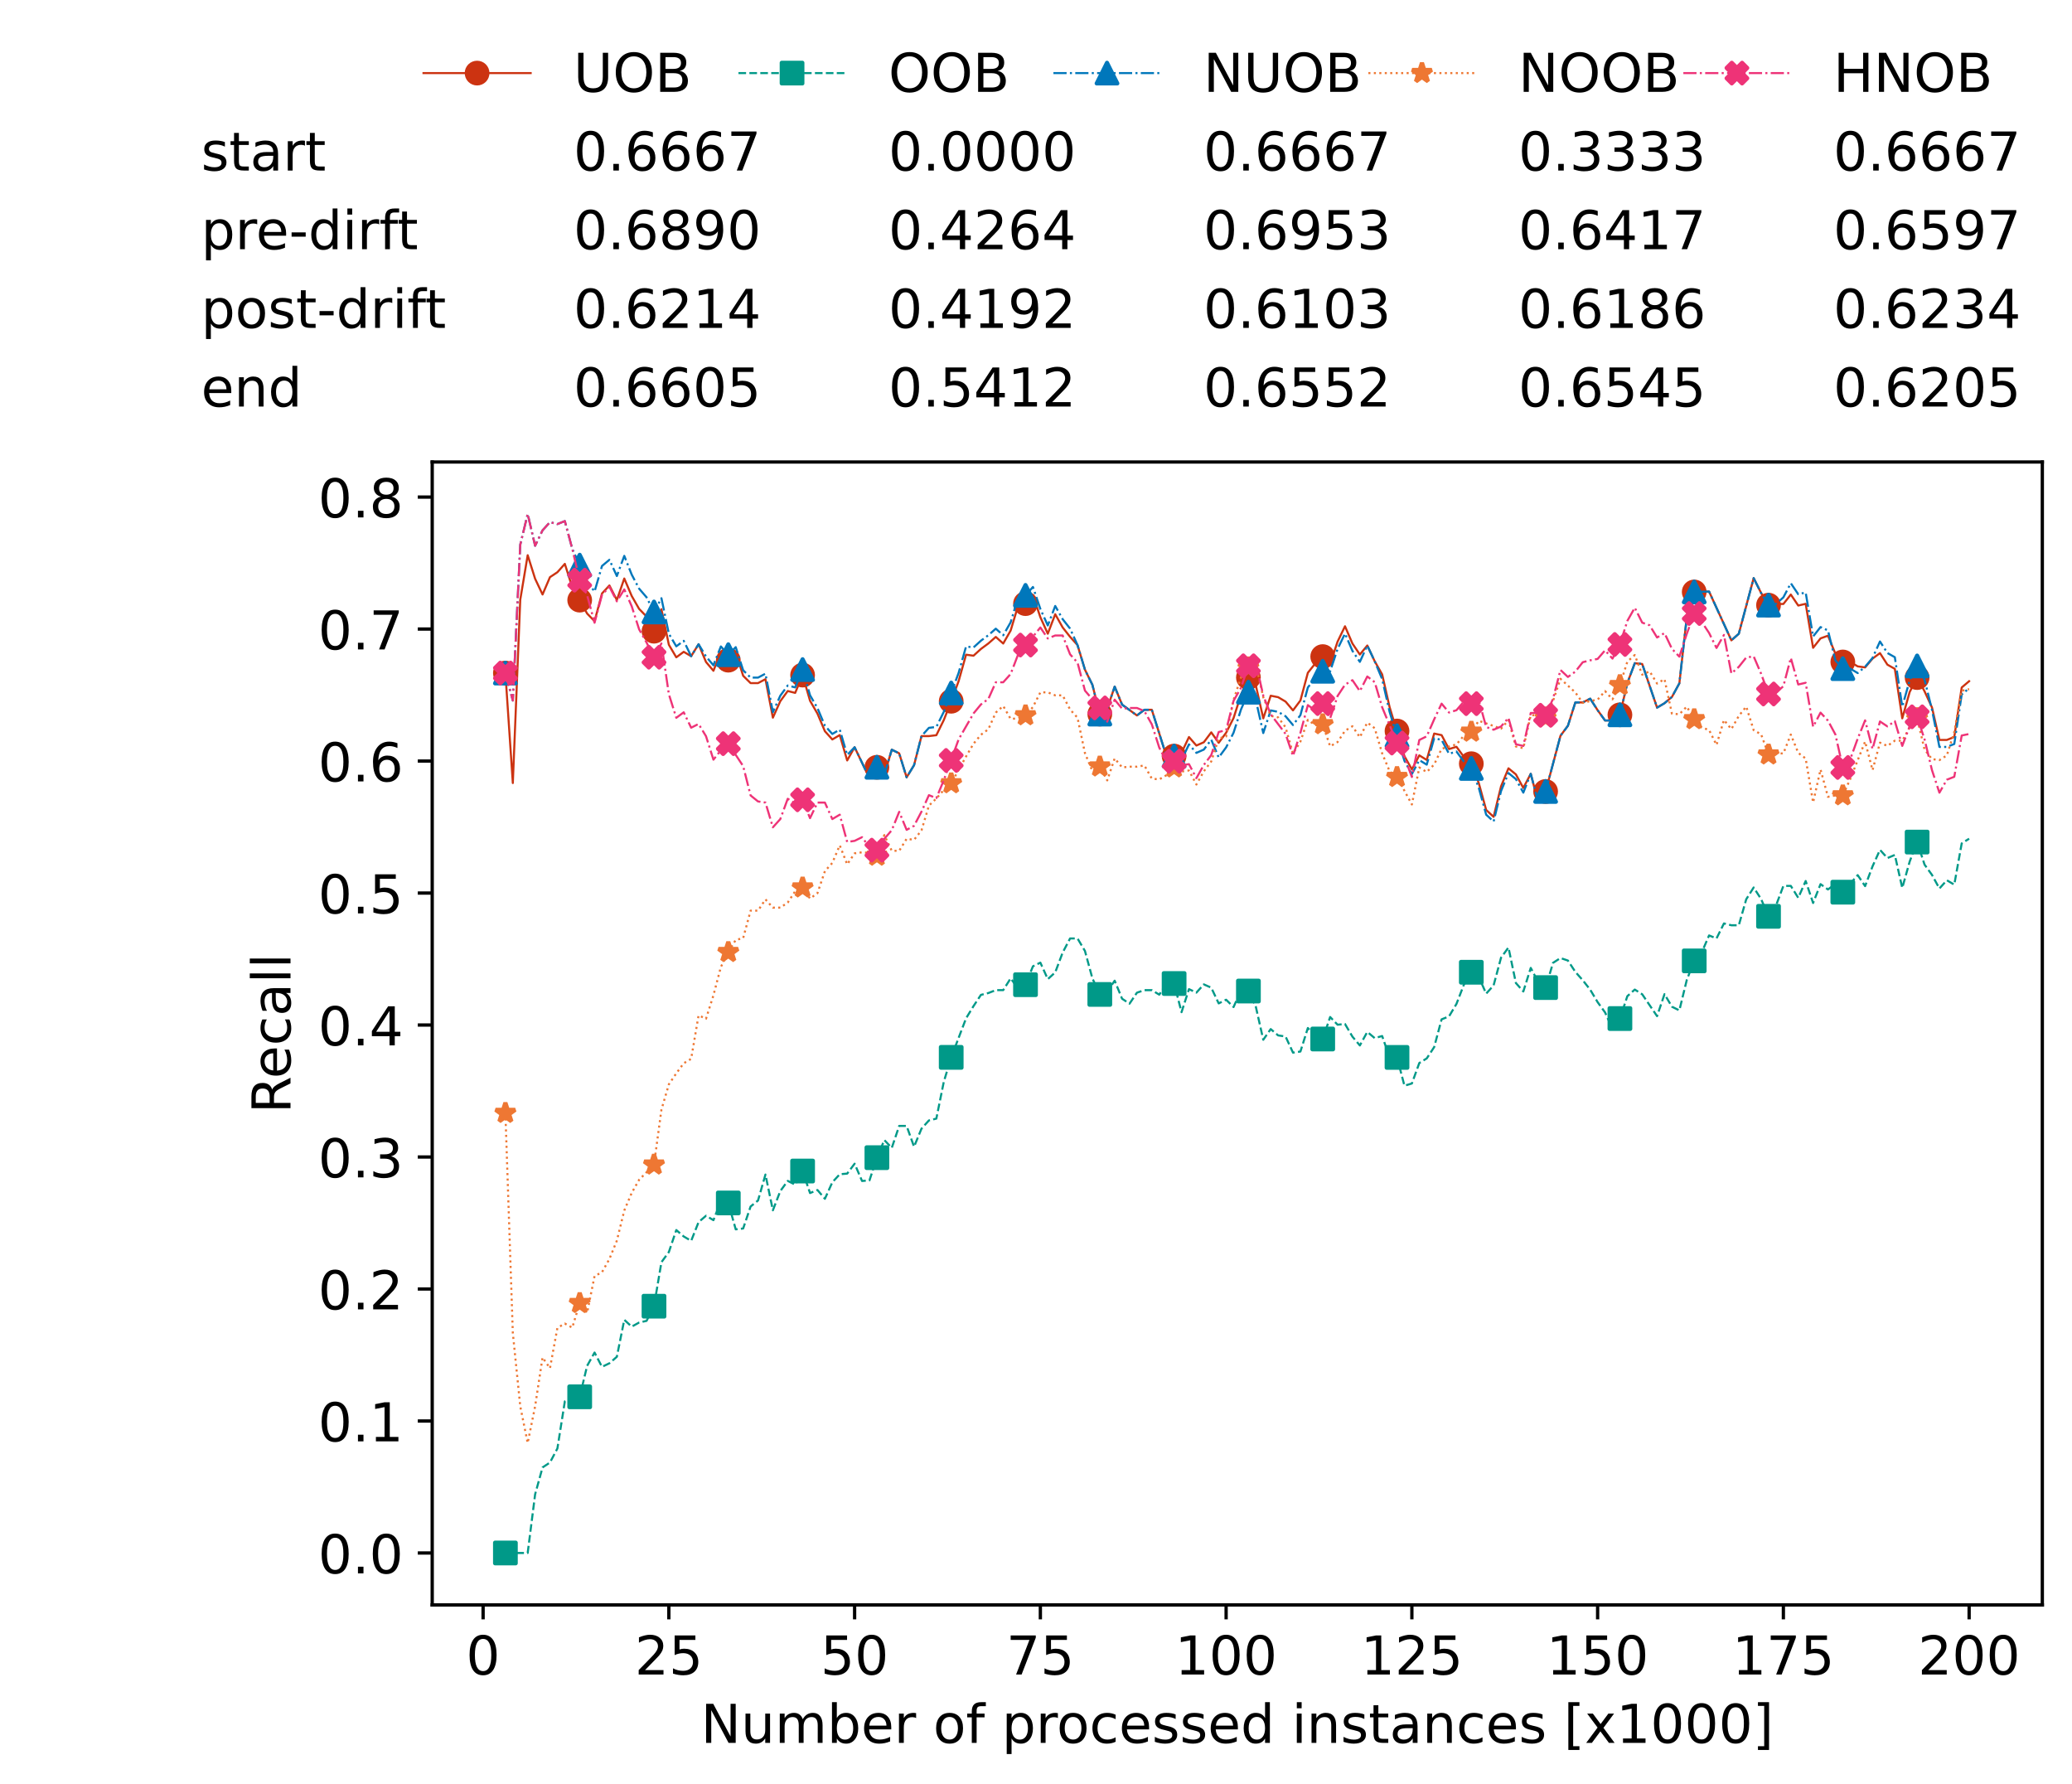 <?xml version="1.0" encoding="utf-8" standalone="no"?>
<!DOCTYPE svg PUBLIC "-//W3C//DTD SVG 1.1//EN"
  "http://www.w3.org/Graphics/SVG/1.1/DTD/svg11.dtd">
<!-- Created with matplotlib (https://matplotlib.org/) -->
<svg height="432.615pt" version="1.1" viewBox="0 0 502.65 432.615" width="502.65pt" xmlns="http://www.w3.org/2000/svg" xmlns:xlink="http://www.w3.org/1999/xlink">
 <defs>
  <style type="text/css">*{stroke-linecap:butt;stroke-linejoin:round;}</style>
 </defs>
 <g id="figure_1">
  <g id="patch_1">
   <path d="M 0 432.615 
L 502.65 432.615 
L 502.65 0 
L 0 0 
z
" style="fill:#ffffff;"/>
  </g>
  <g id="axes_1">
   <g id="patch_2">
    <path d="M 104.85 389.252 
L 495.45 389.252 
L 495.45 112.052 
L 104.85 112.052 
z
" style="fill:#ffffff;"/>
   </g>
   <g id="matplotlib.axis_1">
    <g id="xtick_1">
     <g id="line2d_1">
      <defs>
       <path d="M 0 0 
L 0 3.5 
" id="m6478d5ad70" style="stroke:#000000;stroke-width:0.8;"/>
      </defs>
      <g>
       <use style="stroke:#000000;stroke-width:0.8;" x="117.197" xlink:href="#m6478d5ad70" y="389.252"/>
      </g>
     </g>
     <g id="text_1">
      <!-- 0 -->
      <g transform="translate(113.061 406.13)scale(0.13 -0.13)">
       <defs>
        <path d="M 31.781 66.406 
Q 24.172 66.406 20.328 58.906 
Q 16.5 51.422 16.5 36.375 
Q 16.5 21.391 20.328 13.891 
Q 24.172 6.391 31.781 6.391 
Q 39.453 6.391 43.281 13.891 
Q 47.125 21.391 47.125 36.375 
Q 47.125 51.422 43.281 58.906 
Q 39.453 66.406 31.781 66.406 
z
M 31.781 74.219 
Q 44.047 74.219 50.516 64.516 
Q 56.984 54.828 56.984 36.375 
Q 56.984 17.969 50.516 8.266 
Q 44.047 -1.422 31.781 -1.422 
Q 19.531 -1.422 13.062 8.266 
Q 6.594 17.969 6.594 36.375 
Q 6.594 54.828 13.062 64.516 
Q 19.531 74.219 31.781 74.219 
z
" id="DejaVuSans-48"/>
       </defs>
       <use xlink:href="#DejaVuSans-48"/>
      </g>
     </g>
    </g>
    <g id="xtick_2">
     <g id="line2d_2">
      <g>
       <use style="stroke:#000000;stroke-width:0.8;" x="162.259" xlink:href="#m6478d5ad70" y="389.252"/>
      </g>
     </g>
     <g id="text_2">
      <!-- 25 -->
      <g transform="translate(153.988 406.13)scale(0.13 -0.13)">
       <defs>
        <path d="M 19.188 8.297 
L 53.609 8.297 
L 53.609 0 
L 7.328 0 
L 7.328 8.297 
Q 12.938 14.109 22.625 23.891 
Q 32.328 33.688 34.812 36.531 
Q 39.547 41.844 41.422 45.531 
Q 43.312 49.219 43.312 52.781 
Q 43.312 58.594 39.234 62.25 
Q 35.156 65.922 28.609 65.922 
Q 23.969 65.922 18.812 64.312 
Q 13.672 62.703 7.812 59.422 
L 7.812 69.391 
Q 13.766 71.781 18.938 73 
Q 24.125 74.219 28.422 74.219 
Q 39.75 74.219 46.484 68.547 
Q 53.219 62.891 53.219 53.422 
Q 53.219 48.922 51.531 44.891 
Q 49.859 40.875 45.406 35.406 
Q 44.188 33.984 37.641 27.219 
Q 31.109 20.453 19.188 8.297 
z
" id="DejaVuSans-50"/>
        <path d="M 10.797 72.906 
L 49.516 72.906 
L 49.516 64.594 
L 19.828 64.594 
L 19.828 46.734 
Q 21.969 47.469 24.109 47.828 
Q 26.266 48.188 28.422 48.188 
Q 40.625 48.188 47.75 41.5 
Q 54.891 34.812 54.891 23.391 
Q 54.891 11.625 47.562 5.094 
Q 40.234 -1.422 26.906 -1.422 
Q 22.312 -1.422 17.547 -0.641 
Q 12.797 0.141 7.719 1.703 
L 7.719 11.625 
Q 12.109 9.234 16.797 8.062 
Q 21.484 6.891 26.703 6.891 
Q 35.156 6.891 40.078 11.328 
Q 45.016 15.766 45.016 23.391 
Q 45.016 31 40.078 35.438 
Q 35.156 39.891 26.703 39.891 
Q 22.75 39.891 18.812 39.016 
Q 14.891 38.141 10.797 36.281 
z
" id="DejaVuSans-53"/>
       </defs>
       <use xlink:href="#DejaVuSans-50"/>
       <use x="63.623" xlink:href="#DejaVuSans-53"/>
      </g>
     </g>
    </g>
    <g id="xtick_3">
     <g id="line2d_3">
      <g>
       <use style="stroke:#000000;stroke-width:0.8;" x="207.322" xlink:href="#m6478d5ad70" y="389.252"/>
      </g>
     </g>
     <g id="text_3">
      <!-- 50 -->
      <g transform="translate(199.05 406.13)scale(0.13 -0.13)">
       <use xlink:href="#DejaVuSans-53"/>
       <use x="63.623" xlink:href="#DejaVuSans-48"/>
      </g>
     </g>
    </g>
    <g id="xtick_4">
     <g id="line2d_4">
      <g>
       <use style="stroke:#000000;stroke-width:0.8;" x="252.384" xlink:href="#m6478d5ad70" y="389.252"/>
      </g>
     </g>
     <g id="text_4">
      <!-- 75 -->
      <g transform="translate(244.113 406.13)scale(0.13 -0.13)">
       <defs>
        <path d="M 8.203 72.906 
L 55.078 72.906 
L 55.078 68.703 
L 28.609 0 
L 18.312 0 
L 43.219 64.594 
L 8.203 64.594 
z
" id="DejaVuSans-55"/>
       </defs>
       <use xlink:href="#DejaVuSans-55"/>
       <use x="63.623" xlink:href="#DejaVuSans-53"/>
      </g>
     </g>
    </g>
    <g id="xtick_5">
     <g id="line2d_5">
      <g>
       <use style="stroke:#000000;stroke-width:0.8;" x="297.446" xlink:href="#m6478d5ad70" y="389.252"/>
      </g>
     </g>
     <g id="text_5">
      <!-- 100 -->
      <g transform="translate(285.039 406.13)scale(0.13 -0.13)">
       <defs>
        <path d="M 12.406 8.297 
L 28.516 8.297 
L 28.516 63.922 
L 10.984 60.406 
L 10.984 69.391 
L 28.422 72.906 
L 38.281 72.906 
L 38.281 8.297 
L 54.391 8.297 
L 54.391 0 
L 12.406 0 
z
" id="DejaVuSans-49"/>
       </defs>
       <use xlink:href="#DejaVuSans-49"/>
       <use x="63.623" xlink:href="#DejaVuSans-48"/>
       <use x="127.246" xlink:href="#DejaVuSans-48"/>
      </g>
     </g>
    </g>
    <g id="xtick_6">
     <g id="line2d_6">
      <g>
       <use style="stroke:#000000;stroke-width:0.8;" x="342.509" xlink:href="#m6478d5ad70" y="389.252"/>
      </g>
     </g>
     <g id="text_6">
      <!-- 125 -->
      <g transform="translate(330.102 406.13)scale(0.13 -0.13)">
       <use xlink:href="#DejaVuSans-49"/>
       <use x="63.623" xlink:href="#DejaVuSans-50"/>
       <use x="127.246" xlink:href="#DejaVuSans-53"/>
      </g>
     </g>
    </g>
    <g id="xtick_7">
     <g id="line2d_7">
      <g>
       <use style="stroke:#000000;stroke-width:0.8;" x="387.571" xlink:href="#m6478d5ad70" y="389.252"/>
      </g>
     </g>
     <g id="text_7">
      <!-- 150 -->
      <g transform="translate(375.164 406.13)scale(0.13 -0.13)">
       <use xlink:href="#DejaVuSans-49"/>
       <use x="63.623" xlink:href="#DejaVuSans-53"/>
       <use x="127.246" xlink:href="#DejaVuSans-48"/>
      </g>
     </g>
    </g>
    <g id="xtick_8">
     <g id="line2d_8">
      <g>
       <use style="stroke:#000000;stroke-width:0.8;" x="432.633" xlink:href="#m6478d5ad70" y="389.252"/>
      </g>
     </g>
     <g id="text_8">
      <!-- 175 -->
      <g transform="translate(420.226 406.13)scale(0.13 -0.13)">
       <use xlink:href="#DejaVuSans-49"/>
       <use x="63.623" xlink:href="#DejaVuSans-55"/>
       <use x="127.246" xlink:href="#DejaVuSans-53"/>
      </g>
     </g>
    </g>
    <g id="xtick_9">
     <g id="line2d_9">
      <g>
       <use style="stroke:#000000;stroke-width:0.8;" x="477.695" xlink:href="#m6478d5ad70" y="389.252"/>
      </g>
     </g>
     <g id="text_9">
      <!-- 200 -->
      <g transform="translate(465.289 406.13)scale(0.13 -0.13)">
       <use xlink:href="#DejaVuSans-50"/>
       <use x="63.623" xlink:href="#DejaVuSans-48"/>
       <use x="127.246" xlink:href="#DejaVuSans-48"/>
      </g>
     </g>
    </g>
    <g id="text_10">
     <!-- Number of processed instances [x1000] -->
     <g transform="translate(170.025 422.711)scale(0.13 -0.13)">
      <defs>
       <path d="M 9.812 72.906 
L 23.094 72.906 
L 55.422 11.922 
L 55.422 72.906 
L 64.984 72.906 
L 64.984 0 
L 51.703 0 
L 19.391 60.984 
L 19.391 0 
L 9.812 0 
z
" id="DejaVuSans-78"/>
       <path d="M 8.5 21.578 
L 8.5 54.688 
L 17.484 54.688 
L 17.484 21.922 
Q 17.484 14.156 20.5 10.266 
Q 23.531 6.391 29.594 6.391 
Q 36.859 6.391 41.078 11.031 
Q 45.312 15.672 45.312 23.688 
L 45.312 54.688 
L 54.297 54.688 
L 54.297 0 
L 45.312 0 
L 45.312 8.406 
Q 42.047 3.422 37.719 1 
Q 33.406 -1.422 27.688 -1.422 
Q 18.266 -1.422 13.375 4.438 
Q 8.5 10.297 8.5 21.578 
z
M 31.109 56 
z
" id="DejaVuSans-117"/>
       <path d="M 52 44.188 
Q 55.375 50.25 60.062 53.125 
Q 64.75 56 71.094 56 
Q 79.641 56 84.281 50.016 
Q 88.922 44.047 88.922 33.016 
L 88.922 0 
L 79.891 0 
L 79.891 32.719 
Q 79.891 40.578 77.094 44.375 
Q 74.312 48.188 68.609 48.188 
Q 61.625 48.188 57.562 43.547 
Q 53.516 38.922 53.516 30.906 
L 53.516 0 
L 44.484 0 
L 44.484 32.719 
Q 44.484 40.625 41.703 44.406 
Q 38.922 48.188 33.109 48.188 
Q 26.219 48.188 22.156 43.531 
Q 18.109 38.875 18.109 30.906 
L 18.109 0 
L 9.078 0 
L 9.078 54.688 
L 18.109 54.688 
L 18.109 46.188 
Q 21.188 51.219 25.484 53.609 
Q 29.781 56 35.688 56 
Q 41.656 56 45.828 52.969 
Q 50 49.953 52 44.188 
z
" id="DejaVuSans-109"/>
       <path d="M 48.688 27.297 
Q 48.688 37.203 44.609 42.844 
Q 40.531 48.484 33.406 48.484 
Q 26.266 48.484 22.188 42.844 
Q 18.109 37.203 18.109 27.297 
Q 18.109 17.391 22.188 11.75 
Q 26.266 6.109 33.406 6.109 
Q 40.531 6.109 44.609 11.75 
Q 48.688 17.391 48.688 27.297 
z
M 18.109 46.391 
Q 20.953 51.266 25.266 53.625 
Q 29.594 56 35.594 56 
Q 45.562 56 51.781 48.094 
Q 58.016 40.188 58.016 27.297 
Q 58.016 14.406 51.781 6.484 
Q 45.562 -1.422 35.594 -1.422 
Q 29.594 -1.422 25.266 0.953 
Q 20.953 3.328 18.109 8.203 
L 18.109 0 
L 9.078 0 
L 9.078 75.984 
L 18.109 75.984 
z
" id="DejaVuSans-98"/>
       <path d="M 56.203 29.594 
L 56.203 25.203 
L 14.891 25.203 
Q 15.484 15.922 20.484 11.062 
Q 25.484 6.203 34.422 6.203 
Q 39.594 6.203 44.453 7.469 
Q 49.312 8.734 54.109 11.281 
L 54.109 2.781 
Q 49.266 0.734 44.188 -0.344 
Q 39.109 -1.422 33.891 -1.422 
Q 20.797 -1.422 13.156 6.188 
Q 5.516 13.812 5.516 26.812 
Q 5.516 40.234 12.766 48.109 
Q 20.016 56 32.328 56 
Q 43.359 56 49.781 48.891 
Q 56.203 41.797 56.203 29.594 
z
M 47.219 32.234 
Q 47.125 39.594 43.094 43.984 
Q 39.062 48.391 32.422 48.391 
Q 24.906 48.391 20.391 44.141 
Q 15.875 39.891 15.188 32.172 
z
" id="DejaVuSans-101"/>
       <path d="M 41.109 46.297 
Q 39.594 47.172 37.812 47.578 
Q 36.031 48 33.891 48 
Q 26.266 48 22.188 43.047 
Q 18.109 38.094 18.109 28.812 
L 18.109 0 
L 9.078 0 
L 9.078 54.688 
L 18.109 54.688 
L 18.109 46.188 
Q 20.953 51.172 25.484 53.578 
Q 30.031 56 36.531 56 
Q 37.453 56 38.578 55.875 
Q 39.703 55.766 41.062 55.516 
z
" id="DejaVuSans-114"/>
       <path id="DejaVuSans-32"/>
       <path d="M 30.609 48.391 
Q 23.391 48.391 19.188 42.75 
Q 14.984 37.109 14.984 27.297 
Q 14.984 17.484 19.156 11.844 
Q 23.344 6.203 30.609 6.203 
Q 37.797 6.203 41.984 11.859 
Q 46.188 17.531 46.188 27.297 
Q 46.188 37.016 41.984 42.703 
Q 37.797 48.391 30.609 48.391 
z
M 30.609 56 
Q 42.328 56 49.016 48.375 
Q 55.719 40.766 55.719 27.297 
Q 55.719 13.875 49.016 6.219 
Q 42.328 -1.422 30.609 -1.422 
Q 18.844 -1.422 12.172 6.219 
Q 5.516 13.875 5.516 27.297 
Q 5.516 40.766 12.172 48.375 
Q 18.844 56 30.609 56 
z
" id="DejaVuSans-111"/>
       <path d="M 37.109 75.984 
L 37.109 68.5 
L 28.516 68.5 
Q 23.688 68.5 21.797 66.547 
Q 19.922 64.594 19.922 59.516 
L 19.922 54.688 
L 34.719 54.688 
L 34.719 47.703 
L 19.922 47.703 
L 19.922 0 
L 10.891 0 
L 10.891 47.703 
L 2.297 47.703 
L 2.297 54.688 
L 10.891 54.688 
L 10.891 58.5 
Q 10.891 67.625 15.141 71.797 
Q 19.391 75.984 28.609 75.984 
z
" id="DejaVuSans-102"/>
       <path d="M 18.109 8.203 
L 18.109 -20.797 
L 9.078 -20.797 
L 9.078 54.688 
L 18.109 54.688 
L 18.109 46.391 
Q 20.953 51.266 25.266 53.625 
Q 29.594 56 35.594 56 
Q 45.562 56 51.781 48.094 
Q 58.016 40.188 58.016 27.297 
Q 58.016 14.406 51.781 6.484 
Q 45.562 -1.422 35.594 -1.422 
Q 29.594 -1.422 25.266 0.953 
Q 20.953 3.328 18.109 8.203 
z
M 48.688 27.297 
Q 48.688 37.203 44.609 42.844 
Q 40.531 48.484 33.406 48.484 
Q 26.266 48.484 22.188 42.844 
Q 18.109 37.203 18.109 27.297 
Q 18.109 17.391 22.188 11.75 
Q 26.266 6.109 33.406 6.109 
Q 40.531 6.109 44.609 11.75 
Q 48.688 17.391 48.688 27.297 
z
" id="DejaVuSans-112"/>
       <path d="M 48.781 52.594 
L 48.781 44.188 
Q 44.969 46.297 41.141 47.344 
Q 37.312 48.391 33.406 48.391 
Q 24.656 48.391 19.812 42.844 
Q 14.984 37.312 14.984 27.297 
Q 14.984 17.281 19.812 11.734 
Q 24.656 6.203 33.406 6.203 
Q 37.312 6.203 41.141 7.25 
Q 44.969 8.297 48.781 10.406 
L 48.781 2.094 
Q 45.016 0.344 40.984 -0.531 
Q 36.969 -1.422 32.422 -1.422 
Q 20.062 -1.422 12.781 6.344 
Q 5.516 14.109 5.516 27.297 
Q 5.516 40.672 12.859 48.328 
Q 20.219 56 33.016 56 
Q 37.156 56 41.109 55.141 
Q 45.062 54.297 48.781 52.594 
z
" id="DejaVuSans-99"/>
       <path d="M 44.281 53.078 
L 44.281 44.578 
Q 40.484 46.531 36.375 47.5 
Q 32.281 48.484 27.875 48.484 
Q 21.188 48.484 17.844 46.438 
Q 14.5 44.391 14.5 40.281 
Q 14.5 37.156 16.891 35.375 
Q 19.281 33.594 26.516 31.984 
L 29.594 31.297 
Q 39.156 29.25 43.188 25.516 
Q 47.219 21.781 47.219 15.094 
Q 47.219 7.469 41.188 3.016 
Q 35.156 -1.422 24.609 -1.422 
Q 20.219 -1.422 15.453 -0.562 
Q 10.688 0.297 5.422 2 
L 5.422 11.281 
Q 10.406 8.688 15.234 7.391 
Q 20.062 6.109 24.812 6.109 
Q 31.156 6.109 34.562 8.281 
Q 37.984 10.453 37.984 14.406 
Q 37.984 18.062 35.516 20.016 
Q 33.062 21.969 24.703 23.781 
L 21.578 24.516 
Q 13.234 26.266 9.516 29.906 
Q 5.812 33.547 5.812 39.891 
Q 5.812 47.609 11.281 51.797 
Q 16.75 56 26.812 56 
Q 31.781 56 36.172 55.266 
Q 40.578 54.547 44.281 53.078 
z
" id="DejaVuSans-115"/>
       <path d="M 45.406 46.391 
L 45.406 75.984 
L 54.391 75.984 
L 54.391 0 
L 45.406 0 
L 45.406 8.203 
Q 42.578 3.328 38.25 0.953 
Q 33.938 -1.422 27.875 -1.422 
Q 17.969 -1.422 11.734 6.484 
Q 5.516 14.406 5.516 27.297 
Q 5.516 40.188 11.734 48.094 
Q 17.969 56 27.875 56 
Q 33.938 56 38.25 53.625 
Q 42.578 51.266 45.406 46.391 
z
M 14.797 27.297 
Q 14.797 17.391 18.875 11.75 
Q 22.953 6.109 30.078 6.109 
Q 37.203 6.109 41.297 11.75 
Q 45.406 17.391 45.406 27.297 
Q 45.406 37.203 41.297 42.844 
Q 37.203 48.484 30.078 48.484 
Q 22.953 48.484 18.875 42.844 
Q 14.797 37.203 14.797 27.297 
z
" id="DejaVuSans-100"/>
       <path d="M 9.422 54.688 
L 18.406 54.688 
L 18.406 0 
L 9.422 0 
z
M 9.422 75.984 
L 18.406 75.984 
L 18.406 64.594 
L 9.422 64.594 
z
" id="DejaVuSans-105"/>
       <path d="M 54.891 33.016 
L 54.891 0 
L 45.906 0 
L 45.906 32.719 
Q 45.906 40.484 42.875 44.328 
Q 39.844 48.188 33.797 48.188 
Q 26.516 48.188 22.312 43.547 
Q 18.109 38.922 18.109 30.906 
L 18.109 0 
L 9.078 0 
L 9.078 54.688 
L 18.109 54.688 
L 18.109 46.188 
Q 21.344 51.125 25.703 53.562 
Q 30.078 56 35.797 56 
Q 45.219 56 50.047 50.172 
Q 54.891 44.344 54.891 33.016 
z
" id="DejaVuSans-110"/>
       <path d="M 18.312 70.219 
L 18.312 54.688 
L 36.812 54.688 
L 36.812 47.703 
L 18.312 47.703 
L 18.312 18.016 
Q 18.312 11.328 20.141 9.422 
Q 21.969 7.516 27.594 7.516 
L 36.812 7.516 
L 36.812 0 
L 27.594 0 
Q 17.188 0 13.234 3.875 
Q 9.281 7.766 9.281 18.016 
L 9.281 47.703 
L 2.688 47.703 
L 2.688 54.688 
L 9.281 54.688 
L 9.281 70.219 
z
" id="DejaVuSans-116"/>
       <path d="M 34.281 27.484 
Q 23.391 27.484 19.188 25 
Q 14.984 22.516 14.984 16.5 
Q 14.984 11.719 18.141 8.906 
Q 21.297 6.109 26.703 6.109 
Q 34.188 6.109 38.703 11.406 
Q 43.219 16.703 43.219 25.484 
L 43.219 27.484 
z
M 52.203 31.203 
L 52.203 0 
L 43.219 0 
L 43.219 8.297 
Q 40.141 3.328 35.547 0.953 
Q 30.953 -1.422 24.312 -1.422 
Q 15.922 -1.422 10.953 3.297 
Q 6 8.016 6 15.922 
Q 6 25.141 12.172 29.828 
Q 18.359 34.516 30.609 34.516 
L 43.219 34.516 
L 43.219 35.406 
Q 43.219 41.609 39.141 45 
Q 35.062 48.391 27.688 48.391 
Q 23 48.391 18.547 47.266 
Q 14.109 46.141 10.016 43.891 
L 10.016 52.203 
Q 14.938 54.109 19.578 55.047 
Q 24.219 56 28.609 56 
Q 40.484 56 46.344 49.844 
Q 52.203 43.703 52.203 31.203 
z
" id="DejaVuSans-97"/>
       <path d="M 8.594 75.984 
L 29.297 75.984 
L 29.297 69 
L 17.578 69 
L 17.578 -6.203 
L 29.297 -6.203 
L 29.297 -13.188 
L 8.594 -13.188 
z
" id="DejaVuSans-91"/>
       <path d="M 54.891 54.688 
L 35.109 28.078 
L 55.906 0 
L 45.312 0 
L 29.391 21.484 
L 13.484 0 
L 2.875 0 
L 24.125 28.609 
L 4.688 54.688 
L 15.281 54.688 
L 29.781 35.203 
L 44.281 54.688 
z
" id="DejaVuSans-120"/>
       <path d="M 30.422 75.984 
L 30.422 -13.188 
L 9.719 -13.188 
L 9.719 -6.203 
L 21.391 -6.203 
L 21.391 69 
L 9.719 69 
L 9.719 75.984 
z
" id="DejaVuSans-93"/>
      </defs>
      <use xlink:href="#DejaVuSans-78"/>
      <use x="74.805" xlink:href="#DejaVuSans-117"/>
      <use x="138.184" xlink:href="#DejaVuSans-109"/>
      <use x="235.596" xlink:href="#DejaVuSans-98"/>
      <use x="299.072" xlink:href="#DejaVuSans-101"/>
      <use x="360.596" xlink:href="#DejaVuSans-114"/>
      <use x="401.709" xlink:href="#DejaVuSans-32"/>
      <use x="433.496" xlink:href="#DejaVuSans-111"/>
      <use x="494.678" xlink:href="#DejaVuSans-102"/>
      <use x="529.883" xlink:href="#DejaVuSans-32"/>
      <use x="561.67" xlink:href="#DejaVuSans-112"/>
      <use x="625.146" xlink:href="#DejaVuSans-114"/>
      <use x="664.01" xlink:href="#DejaVuSans-111"/>
      <use x="725.191" xlink:href="#DejaVuSans-99"/>
      <use x="780.172" xlink:href="#DejaVuSans-101"/>
      <use x="841.695" xlink:href="#DejaVuSans-115"/>
      <use x="893.795" xlink:href="#DejaVuSans-115"/>
      <use x="945.895" xlink:href="#DejaVuSans-101"/>
      <use x="1007.418" xlink:href="#DejaVuSans-100"/>
      <use x="1070.895" xlink:href="#DejaVuSans-32"/>
      <use x="1102.682" xlink:href="#DejaVuSans-105"/>
      <use x="1130.465" xlink:href="#DejaVuSans-110"/>
      <use x="1193.844" xlink:href="#DejaVuSans-115"/>
      <use x="1245.943" xlink:href="#DejaVuSans-116"/>
      <use x="1285.152" xlink:href="#DejaVuSans-97"/>
      <use x="1346.432" xlink:href="#DejaVuSans-110"/>
      <use x="1409.811" xlink:href="#DejaVuSans-99"/>
      <use x="1464.791" xlink:href="#DejaVuSans-101"/>
      <use x="1526.314" xlink:href="#DejaVuSans-115"/>
      <use x="1578.414" xlink:href="#DejaVuSans-32"/>
      <use x="1610.201" xlink:href="#DejaVuSans-91"/>
      <use x="1649.215" xlink:href="#DejaVuSans-120"/>
      <use x="1708.395" xlink:href="#DejaVuSans-49"/>
      <use x="1772.018" xlink:href="#DejaVuSans-48"/>
      <use x="1835.641" xlink:href="#DejaVuSans-48"/>
      <use x="1899.264" xlink:href="#DejaVuSans-48"/>
      <use x="1962.887" xlink:href="#DejaVuSans-93"/>
     </g>
    </g>
   </g>
   <g id="matplotlib.axis_2">
    <g id="ytick_1">
     <g id="line2d_10">
      <defs>
       <path d="M 0 0 
L -3.5 0 
" id="m065f67df97" style="stroke:#000000;stroke-width:0.8;"/>
      </defs>
      <g>
       <use style="stroke:#000000;stroke-width:0.8;" x="104.85" xlink:href="#m065f67df97" y="376.652"/>
      </g>
     </g>
     <g id="text_11">
      <!-- 0.0 -->
      <g transform="translate(77.176 381.591)scale(0.13 -0.13)">
       <defs>
        <path d="M 10.688 12.406 
L 21 12.406 
L 21 0 
L 10.688 0 
z
" id="DejaVuSans-46"/>
       </defs>
       <use xlink:href="#DejaVuSans-48"/>
       <use x="63.623" xlink:href="#DejaVuSans-46"/>
       <use x="95.41" xlink:href="#DejaVuSans-48"/>
      </g>
     </g>
    </g>
    <g id="ytick_2">
     <g id="line2d_11">
      <g>
       <use style="stroke:#000000;stroke-width:0.8;" x="104.85" xlink:href="#m065f67df97" y="344.64"/>
      </g>
     </g>
     <g id="text_12">
      <!-- 0.1 -->
      <g transform="translate(77.176 349.579)scale(0.13 -0.13)">
       <use xlink:href="#DejaVuSans-48"/>
       <use x="63.623" xlink:href="#DejaVuSans-46"/>
       <use x="95.41" xlink:href="#DejaVuSans-49"/>
      </g>
     </g>
    </g>
    <g id="ytick_3">
     <g id="line2d_12">
      <g>
       <use style="stroke:#000000;stroke-width:0.8;" x="104.85" xlink:href="#m065f67df97" y="312.628"/>
      </g>
     </g>
     <g id="text_13">
      <!-- 0.2 -->
      <g transform="translate(77.176 317.567)scale(0.13 -0.13)">
       <use xlink:href="#DejaVuSans-48"/>
       <use x="63.623" xlink:href="#DejaVuSans-46"/>
       <use x="95.41" xlink:href="#DejaVuSans-50"/>
      </g>
     </g>
    </g>
    <g id="ytick_4">
     <g id="line2d_13">
      <g>
       <use style="stroke:#000000;stroke-width:0.8;" x="104.85" xlink:href="#m065f67df97" y="280.616"/>
      </g>
     </g>
     <g id="text_14">
      <!-- 0.3 -->
      <g transform="translate(77.176 285.555)scale(0.13 -0.13)">
       <defs>
        <path d="M 40.578 39.312 
Q 47.656 37.797 51.625 33 
Q 55.609 28.219 55.609 21.188 
Q 55.609 10.406 48.188 4.484 
Q 40.766 -1.422 27.094 -1.422 
Q 22.516 -1.422 17.656 -0.516 
Q 12.797 0.391 7.625 2.203 
L 7.625 11.719 
Q 11.719 9.328 16.594 8.109 
Q 21.484 6.891 26.812 6.891 
Q 36.078 6.891 40.938 10.547 
Q 45.797 14.203 45.797 21.188 
Q 45.797 27.641 41.281 31.266 
Q 36.766 34.906 28.719 34.906 
L 20.219 34.906 
L 20.219 43.016 
L 29.109 43.016 
Q 36.375 43.016 40.234 45.922 
Q 44.094 48.828 44.094 54.297 
Q 44.094 59.906 40.109 62.906 
Q 36.141 65.922 28.719 65.922 
Q 24.656 65.922 20.016 65.031 
Q 15.375 64.156 9.812 62.312 
L 9.812 71.094 
Q 15.438 72.656 20.344 73.438 
Q 25.25 74.219 29.594 74.219 
Q 40.828 74.219 47.359 69.109 
Q 53.906 64.016 53.906 55.328 
Q 53.906 49.266 50.438 45.094 
Q 46.969 40.922 40.578 39.312 
z
" id="DejaVuSans-51"/>
       </defs>
       <use xlink:href="#DejaVuSans-48"/>
       <use x="63.623" xlink:href="#DejaVuSans-46"/>
       <use x="95.41" xlink:href="#DejaVuSans-51"/>
      </g>
     </g>
    </g>
    <g id="ytick_5">
     <g id="line2d_14">
      <g>
       <use style="stroke:#000000;stroke-width:0.8;" x="104.85" xlink:href="#m065f67df97" y="248.603"/>
      </g>
     </g>
     <g id="text_15">
      <!-- 0.4 -->
      <g transform="translate(77.176 253.542)scale(0.13 -0.13)">
       <defs>
        <path d="M 37.797 64.312 
L 12.891 25.391 
L 37.797 25.391 
z
M 35.203 72.906 
L 47.609 72.906 
L 47.609 25.391 
L 58.016 25.391 
L 58.016 17.188 
L 47.609 17.188 
L 47.609 0 
L 37.797 0 
L 37.797 17.188 
L 4.891 17.188 
L 4.891 26.703 
z
" id="DejaVuSans-52"/>
       </defs>
       <use xlink:href="#DejaVuSans-48"/>
       <use x="63.623" xlink:href="#DejaVuSans-46"/>
       <use x="95.41" xlink:href="#DejaVuSans-52"/>
      </g>
     </g>
    </g>
    <g id="ytick_6">
     <g id="line2d_15">
      <g>
       <use style="stroke:#000000;stroke-width:0.8;" x="104.85" xlink:href="#m065f67df97" y="216.591"/>
      </g>
     </g>
     <g id="text_16">
      <!-- 0.5 -->
      <g transform="translate(77.176 221.53)scale(0.13 -0.13)">
       <use xlink:href="#DejaVuSans-48"/>
       <use x="63.623" xlink:href="#DejaVuSans-46"/>
       <use x="95.41" xlink:href="#DejaVuSans-53"/>
      </g>
     </g>
    </g>
    <g id="ytick_7">
     <g id="line2d_16">
      <g>
       <use style="stroke:#000000;stroke-width:0.8;" x="104.85" xlink:href="#m065f67df97" y="184.579"/>
      </g>
     </g>
     <g id="text_17">
      <!-- 0.6 -->
      <g transform="translate(77.176 189.518)scale(0.13 -0.13)">
       <defs>
        <path d="M 33.016 40.375 
Q 26.375 40.375 22.484 35.828 
Q 18.609 31.297 18.609 23.391 
Q 18.609 15.531 22.484 10.953 
Q 26.375 6.391 33.016 6.391 
Q 39.656 6.391 43.531 10.953 
Q 47.406 15.531 47.406 23.391 
Q 47.406 31.297 43.531 35.828 
Q 39.656 40.375 33.016 40.375 
z
M 52.594 71.297 
L 52.594 62.312 
Q 48.875 64.062 45.094 64.984 
Q 41.312 65.922 37.594 65.922 
Q 27.828 65.922 22.672 59.328 
Q 17.531 52.734 16.797 39.406 
Q 19.672 43.656 24.016 45.922 
Q 28.375 48.188 33.594 48.188 
Q 44.578 48.188 50.953 41.516 
Q 57.328 34.859 57.328 23.391 
Q 57.328 12.156 50.688 5.359 
Q 44.047 -1.422 33.016 -1.422 
Q 20.359 -1.422 13.672 8.266 
Q 6.984 17.969 6.984 36.375 
Q 6.984 53.656 15.188 63.938 
Q 23.391 74.219 37.203 74.219 
Q 40.922 74.219 44.703 73.484 
Q 48.484 72.75 52.594 71.297 
z
" id="DejaVuSans-54"/>
       </defs>
       <use xlink:href="#DejaVuSans-48"/>
       <use x="63.623" xlink:href="#DejaVuSans-46"/>
       <use x="95.41" xlink:href="#DejaVuSans-54"/>
      </g>
     </g>
    </g>
    <g id="ytick_8">
     <g id="line2d_17">
      <g>
       <use style="stroke:#000000;stroke-width:0.8;" x="104.85" xlink:href="#m065f67df97" y="152.567"/>
      </g>
     </g>
     <g id="text_18">
      <!-- 0.7 -->
      <g transform="translate(77.176 157.506)scale(0.13 -0.13)">
       <use xlink:href="#DejaVuSans-48"/>
       <use x="63.623" xlink:href="#DejaVuSans-46"/>
       <use x="95.41" xlink:href="#DejaVuSans-55"/>
      </g>
     </g>
    </g>
    <g id="ytick_9">
     <g id="line2d_18">
      <g>
       <use style="stroke:#000000;stroke-width:0.8;" x="104.85" xlink:href="#m065f67df97" y="120.555"/>
      </g>
     </g>
     <g id="text_19">
      <!-- 0.8 -->
      <g transform="translate(77.176 125.494)scale(0.13 -0.13)">
       <defs>
        <path d="M 31.781 34.625 
Q 24.75 34.625 20.719 30.859 
Q 16.703 27.094 16.703 20.516 
Q 16.703 13.922 20.719 10.156 
Q 24.75 6.391 31.781 6.391 
Q 38.812 6.391 42.859 10.172 
Q 46.922 13.969 46.922 20.516 
Q 46.922 27.094 42.891 30.859 
Q 38.875 34.625 31.781 34.625 
z
M 21.922 38.812 
Q 15.578 40.375 12.031 44.719 
Q 8.5 49.078 8.5 55.328 
Q 8.5 64.062 14.719 69.141 
Q 20.953 74.219 31.781 74.219 
Q 42.672 74.219 48.875 69.141 
Q 55.078 64.062 55.078 55.328 
Q 55.078 49.078 51.531 44.719 
Q 48 40.375 41.703 38.812 
Q 48.828 37.156 52.797 32.312 
Q 56.781 27.484 56.781 20.516 
Q 56.781 9.906 50.312 4.234 
Q 43.844 -1.422 31.781 -1.422 
Q 19.734 -1.422 13.25 4.234 
Q 6.781 9.906 6.781 20.516 
Q 6.781 27.484 10.781 32.312 
Q 14.797 37.156 21.922 38.812 
z
M 18.312 54.391 
Q 18.312 48.734 21.844 45.562 
Q 25.391 42.391 31.781 42.391 
Q 38.141 42.391 41.719 45.562 
Q 45.312 48.734 45.312 54.391 
Q 45.312 60.062 41.719 63.234 
Q 38.141 66.406 31.781 66.406 
Q 25.391 66.406 21.844 63.234 
Q 18.312 60.062 18.312 54.391 
z
" id="DejaVuSans-56"/>
       </defs>
       <use xlink:href="#DejaVuSans-48"/>
       <use x="63.623" xlink:href="#DejaVuSans-46"/>
       <use x="95.41" xlink:href="#DejaVuSans-56"/>
      </g>
     </g>
    </g>
    <g id="text_20">
     <!-- Recall -->
     <g transform="translate(70.472 270.044)rotate(-90)scale(0.13 -0.13)">
      <defs>
       <path d="M 44.391 34.188 
Q 47.562 33.109 50.562 29.594 
Q 53.562 26.078 56.594 19.922 
L 66.609 0 
L 56 0 
L 46.688 18.703 
Q 43.062 26.031 39.672 28.422 
Q 36.281 30.812 30.422 30.812 
L 19.672 30.812 
L 19.672 0 
L 9.812 0 
L 9.812 72.906 
L 32.078 72.906 
Q 44.578 72.906 50.734 67.672 
Q 56.891 62.453 56.891 51.906 
Q 56.891 45.016 53.688 40.469 
Q 50.484 35.938 44.391 34.188 
z
M 19.672 64.797 
L 19.672 38.922 
L 32.078 38.922 
Q 39.203 38.922 42.844 42.219 
Q 46.484 45.516 46.484 51.906 
Q 46.484 58.297 42.844 61.547 
Q 39.203 64.797 32.078 64.797 
z
" id="DejaVuSans-82"/>
       <path d="M 9.422 75.984 
L 18.406 75.984 
L 18.406 0 
L 9.422 0 
z
" id="DejaVuSans-108"/>
      </defs>
      <use xlink:href="#DejaVuSans-82"/>
      <use x="64.982" xlink:href="#DejaVuSans-101"/>
      <use x="126.506" xlink:href="#DejaVuSans-99"/>
      <use x="181.486" xlink:href="#DejaVuSans-97"/>
      <use x="242.766" xlink:href="#DejaVuSans-108"/>
      <use x="270.549" xlink:href="#DejaVuSans-108"/>
     </g>
    </g>
   </g>
   <g id="line2d_19"/>
   <g id="line2d_20"/>
   <g id="line2d_21"/>
   <g id="line2d_22"/>
   <g id="line2d_23"/>
   <g id="line2d_24">
    <path clip-path="url(#pb023ba524b)" d="M 122.605 163.238 
L 124.407 189.915 
L 126.21 145.453 
L 128.012 134.656 
L 129.815 140.372 
L 131.617 144.183 
L 133.419 139.976 
L 135.222 138.78 
L 137.024 136.755 
L 138.827 142.452 
L 142.432 148.806 
L 144.234 150.662 
L 146.037 143.939 
L 147.839 141.992 
L 149.642 145.543 
L 151.444 140.307 
L 153.247 144.545 
L 155.049 147.689 
L 156.852 149.533 
L 158.654 153.09 
L 160.457 147.755 
L 162.259 156.373 
L 164.062 159.422 
L 165.864 158.088 
L 167.667 159.155 
L 169.469 156.245 
L 171.272 160.555 
L 173.074 162.689 
L 174.877 158.116 
L 176.679 160.116 
L 178.482 158.287 
L 180.284 163.9 
L 182.087 165.678 
L 183.889 165.678 
L 185.692 164.72 
L 187.494 174.057 
L 189.297 170.056 
L 191.099 167.593 
L 192.902 168.051 
L 194.704 163.731 
L 196.507 169.956 
L 198.309 173.075 
L 200.112 177.343 
L 201.914 179.344 
L 203.717 178.277 
L 205.519 184.433 
L 207.322 181.232 
L 210.927 188.759 
L 212.729 186.091 
L 214.532 187.92 
L 216.334 181.823 
L 218.137 182.712 
L 219.939 188.532 
L 221.742 185.577 
L 223.544 178.527 
L 225.347 178.527 
L 227.149 178.31 
L 228.952 174.651 
L 230.754 170.078 
L 232.557 165.187 
L 234.359 158.785 
L 236.162 159.031 
L 237.964 157.394 
L 239.767 156.06 
L 241.569 154.477 
L 243.372 156.078 
L 245.174 152.934 
L 246.976 146.932 
L 248.779 146.398 
L 250.581 144.361 
L 252.384 149.696 
L 254.186 153.698 
L 255.989 148.969 
L 257.791 152.17 
L 259.594 154.457 
L 261.396 156.457 
L 263.199 162.42 
L 265.001 166.079 
L 266.804 173.193 
L 268.606 171.859 
L 270.409 166.524 
L 272.211 170.901 
L 275.816 173.519 
L 277.619 172.147 
L 279.421 172.147 
L 283.026 183.606 
L 284.829 183.377 
L 286.631 182.569 
L 288.434 178.758 
L 290.236 180.819 
L 292.039 180.019 
L 293.841 177.618 
L 295.644 180.159 
L 297.446 177.713 
L 299.249 174.157 
L 301.051 168.528 
L 302.854 164.324 
L 304.656 166.23 
L 306.459 174.233 
L 308.261 168.736 
L 310.064 169.089 
L 311.866 170.156 
L 313.669 172.29 
L 315.471 169.889 
L 317.274 163.173 
L 319.076 160.91 
L 320.879 159.247 
L 322.681 161.025 
L 324.484 155.621 
L 326.286 151.892 
L 328.089 156.078 
L 329.891 158.746 
L 331.694 156.557 
L 333.496 160.388 
L 335.299 163.563 
L 337.101 171.479 
L 340.706 183.396 
L 342.509 186.598 
L 344.311 183.202 
L 346.114 184.314 
L 347.916 177.912 
L 349.719 178.293 
L 351.521 181.679 
L 353.324 181.119 
L 355.126 183.564 
L 356.928 185.227 
L 358.731 189.896 
L 360.533 196.444 
L 362.336 198.111 
L 364.138 190.723 
L 365.941 186.341 
L 367.743 187.818 
L 369.546 191.102 
L 371.348 187.672 
L 373.151 194.532 
L 374.953 191.957 
L 378.558 178.449 
L 380.361 176.024 
L 382.163 170.365 
L 383.966 170.365 
L 385.768 169.45 
L 387.571 172.249 
L 389.373 174.743 
L 391.176 174.743 
L 392.978 173.371 
L 394.781 165.654 
L 396.583 160.852 
L 398.386 161.043 
L 401.991 171.624 
L 403.793 170.557 
L 405.596 169.032 
L 407.398 165.73 
L 409.201 149.723 
L 411.003 143.567 
L 414.608 143.47 
L 420.016 155.302 
L 421.818 153.701 
L 425.423 140.213 
L 427.226 143.814 
L 429.028 146.769 
L 430.831 146.483 
L 432.633 146.483 
L 434.436 144.196 
L 436.238 146.864 
L 438.041 146.446 
L 439.843 157.116 
L 441.646 154.83 
L 443.448 154.183 
L 445.251 158.548 
L 447.053 160.549 
L 448.856 160.549 
L 450.658 161.616 
L 452.461 161.87 
L 454.263 159.736 
L 456.066 158.402 
L 457.868 161.203 
L 459.671 162.22 
L 461.473 174.224 
L 463.276 167.822 
L 465.078 164.333 
L 466.881 167.668 
L 468.683 171.58 
L 470.485 179.456 
L 472.288 179.456 
L 474.09 178.745 
L 475.893 166.74 
L 477.695 165.216 
L 477.695 165.216 
" style="fill:none;stroke:#cc3311;stroke-linecap:square;stroke-width:0.5;"/>
    <defs>
     <path d="M 0 2.5 
C 0.663 2.5 1.299 2.237 1.768 1.768 
C 2.237 1.299 2.5 0.663 2.5 0 
C 2.5 -0.663 2.237 -1.299 1.768 -1.768 
C 1.299 -2.237 0.663 -2.5 0 -2.5 
C -0.663 -2.5 -1.299 -2.237 -1.768 -1.768 
C -2.237 -1.299 -2.5 -0.663 -2.5 0 
C -2.5 0.663 -2.237 1.299 -1.768 1.768 
C -1.299 2.237 -0.663 2.5 0 2.5 
z
" id="mf0be282163" style="stroke:#cc3311;"/>
    </defs>
    <g clip-path="url(#pb023ba524b)">
     <use style="fill:#cc3311;stroke:#cc3311;" x="122.605" xlink:href="#mf0be282163" y="163.238"/>
     <use style="fill:#cc3311;stroke:#cc3311;" x="140.629" xlink:href="#mf0be282163" y="145.554"/>
     <use style="fill:#cc3311;stroke:#cc3311;" x="158.654" xlink:href="#mf0be282163" y="153.09"/>
     <use style="fill:#cc3311;stroke:#cc3311;" x="176.679" xlink:href="#mf0be282163" y="160.116"/>
     <use style="fill:#cc3311;stroke:#cc3311;" x="194.704" xlink:href="#mf0be282163" y="163.731"/>
     <use style="fill:#cc3311;stroke:#cc3311;" x="212.729" xlink:href="#mf0be282163" y="186.091"/>
     <use style="fill:#cc3311;stroke:#cc3311;" x="230.754" xlink:href="#mf0be282163" y="170.078"/>
     <use style="fill:#cc3311;stroke:#cc3311;" x="248.779" xlink:href="#mf0be282163" y="146.398"/>
     <use style="fill:#cc3311;stroke:#cc3311;" x="266.804" xlink:href="#mf0be282163" y="173.193"/>
     <use style="fill:#cc3311;stroke:#cc3311;" x="284.829" xlink:href="#mf0be282163" y="183.377"/>
     <use style="fill:#cc3311;stroke:#cc3311;" x="302.854" xlink:href="#mf0be282163" y="164.324"/>
     <use style="fill:#cc3311;stroke:#cc3311;" x="320.879" xlink:href="#mf0be282163" y="159.247"/>
     <use style="fill:#cc3311;stroke:#cc3311;" x="338.904" xlink:href="#mf0be282163" y="177.299"/>
     <use style="fill:#cc3311;stroke:#cc3311;" x="356.928" xlink:href="#mf0be282163" y="185.227"/>
     <use style="fill:#cc3311;stroke:#cc3311;" x="374.953" xlink:href="#mf0be282163" y="191.957"/>
     <use style="fill:#cc3311;stroke:#cc3311;" x="392.978" xlink:href="#mf0be282163" y="173.371"/>
     <use style="fill:#cc3311;stroke:#cc3311;" x="411.003" xlink:href="#mf0be282163" y="143.567"/>
     <use style="fill:#cc3311;stroke:#cc3311;" x="429.028" xlink:href="#mf0be282163" y="146.769"/>
     <use style="fill:#cc3311;stroke:#cc3311;" x="447.053" xlink:href="#mf0be282163" y="160.549"/>
     <use style="fill:#cc3311;stroke:#cc3311;" x="465.078" xlink:href="#mf0be282163" y="164.333"/>
    </g>
   </g>
   <g id="line2d_25"/>
   <g id="line2d_26"/>
   <g id="line2d_27"/>
   <g id="line2d_28"/>
   <g id="line2d_29">
    <path clip-path="url(#pb023ba524b)" d="M 122.605 376.652 
L 128.012 376.652 
L 129.815 362.424 
L 131.617 355.903 
L 133.419 354.71 
L 135.222 351.296 
L 137.024 339.886 
L 138.827 338.99 
L 140.629 338.776 
L 142.432 331.261 
L 144.234 328.037 
L 146.037 331.51 
L 147.839 330.639 
L 149.642 329.068 
L 151.444 320.098 
L 153.247 321.758 
L 155.049 320.759 
L 156.852 320.353 
L 158.654 316.796 
L 160.457 306.125 
L 162.259 303.663 
L 164.062 298.327 
L 165.864 299.883 
L 167.667 300.95 
L 169.469 296.403 
L 171.272 294.864 
L 173.074 295.931 
L 174.877 291.358 
L 176.679 291.758 
L 178.482 298.161 
L 180.284 297.953 
L 182.087 292.617 
L 183.889 291.162 
L 185.692 284.869 
L 187.494 293.539 
L 189.297 288.871 
L 191.099 286.408 
L 192.902 287.323 
L 194.704 284.02 
L 196.507 289.356 
L 198.309 288.617 
L 200.112 290.751 
L 201.914 286.749 
L 203.717 284.793 
L 205.519 284.639 
L 207.322 282.238 
L 209.124 286.43 
L 210.927 286.287 
L 212.729 280.774 
L 214.532 276.506 
L 216.334 278.411 
L 218.137 273.076 
L 219.939 273.076 
L 221.742 278.124 
L 223.544 273.742 
L 225.347 271.741 
L 227.149 271.306 
L 228.952 262.389 
L 230.754 256.444 
L 234.359 246.973 
L 236.162 244.018 
L 237.964 241.29 
L 239.767 240.845 
L 241.569 240.142 
L 243.372 240.142 
L 245.174 237.284 
L 246.976 239.713 
L 248.779 238.824 
L 250.581 234.362 
L 252.384 233.472 
L 254.186 237.474 
L 255.989 235.837 
L 257.791 231.035 
L 259.594 227.605 
L 261.396 227.605 
L 263.199 230.639 
L 265.001 237.27 
L 266.804 241.183 
L 268.606 240.516 
L 270.409 237.848 
L 272.211 242.226 
L 274.014 243.424 
L 275.816 240.756 
L 277.619 240.147 
L 279.421 240.147 
L 281.224 241.238 
L 283.026 238.536 
L 284.829 238.536 
L 286.631 245.488 
L 288.434 239.898 
L 290.236 240.747 
L 292.039 238.746 
L 293.841 239.547 
L 295.644 243.358 
L 297.446 242.469 
L 299.249 244.247 
L 301.051 240.201 
L 302.854 240.363 
L 304.656 244.174 
L 306.459 252.177 
L 308.261 249.59 
L 310.064 251.12 
L 311.866 251.387 
L 313.669 255.3 
L 315.471 255.033 
L 317.274 249.324 
L 319.076 251.265 
L 320.879 251.992 
L 322.681 246.657 
L 324.484 248.528 
L 326.286 248.346 
L 328.089 251.424 
L 329.891 253.558 
L 331.694 250.275 
L 333.496 251.779 
L 335.299 251.271 
L 337.101 256.46 
L 338.904 256.46 
L 340.706 263.32 
L 342.509 262.786 
L 344.311 257.815 
L 346.114 256.703 
L 347.916 253.959 
L 349.719 247.227 
L 351.521 246.508 
L 353.324 243.486 
L 355.126 238.818 
L 356.928 235.804 
L 358.731 236.915 
L 360.533 240.99 
L 362.336 238.989 
L 364.138 232.273 
L 365.941 229.796 
L 367.743 238.414 
L 369.546 240.467 
L 371.348 234.75 
L 373.151 238.18 
L 374.953 239.523 
L 376.756 233.521 
L 378.558 232.357 
L 380.361 232.963 
L 382.163 235.712 
L 383.966 237.744 
L 385.768 240.031 
L 387.571 243.053 
L 389.373 245.547 
L 391.176 249.549 
L 392.978 247.034 
L 394.781 241.603 
L 396.583 240.002 
L 398.386 241.146 
L 401.991 246.45 
L 403.793 241.114 
L 405.596 244.163 
L 407.398 245.052 
L 409.201 237.665 
L 411.003 233.048 
L 412.806 231.047 
L 414.608 226.876 
L 416.411 227.603 
L 418.213 223.966 
L 420.016 224.41 
L 421.818 224.41 
L 423.621 218.105 
L 425.423 215.247 
L 427.226 218.048 
L 429.028 222.234 
L 430.831 219.661 
L 432.633 214.86 
L 434.436 214.86 
L 436.238 217.75 
L 438.041 213.67 
L 439.843 219.005 
L 441.646 214.432 
L 443.448 215.725 
L 445.251 214.382 
L 447.053 216.383 
L 450.658 212.248 
L 452.461 214.916 
L 454.263 210.114 
L 456.066 206.112 
L 457.868 208.113 
L 459.671 207.351 
L 461.473 215.354 
L 463.276 208.951 
L 465.078 204.232 
L 466.881 209.7 
L 468.683 212.19 
L 470.485 215.493 
L 472.288 213.492 
L 474.09 214.559 
L 475.893 204.556 
L 477.695 203.412 
L 477.695 203.412 
" style="fill:none;stroke:#009988;stroke-dasharray:1.85,0.8;stroke-dashoffset:0;stroke-width:0.5;"/>
    <defs>
     <path d="M -2.5 2.5 
L 2.5 2.5 
L 2.5 -2.5 
L -2.5 -2.5 
z
" id="m4cefede3bc" style="stroke:#009988;stroke-linejoin:miter;"/>
    </defs>
    <g clip-path="url(#pb023ba524b)">
     <use style="fill:#009988;stroke:#009988;stroke-linejoin:miter;" x="122.605" xlink:href="#m4cefede3bc" y="376.652"/>
     <use style="fill:#009988;stroke:#009988;stroke-linejoin:miter;" x="140.629" xlink:href="#m4cefede3bc" y="338.776"/>
     <use style="fill:#009988;stroke:#009988;stroke-linejoin:miter;" x="158.654" xlink:href="#m4cefede3bc" y="316.796"/>
     <use style="fill:#009988;stroke:#009988;stroke-linejoin:miter;" x="176.679" xlink:href="#m4cefede3bc" y="291.758"/>
     <use style="fill:#009988;stroke:#009988;stroke-linejoin:miter;" x="194.704" xlink:href="#m4cefede3bc" y="284.02"/>
     <use style="fill:#009988;stroke:#009988;stroke-linejoin:miter;" x="212.729" xlink:href="#m4cefede3bc" y="280.774"/>
     <use style="fill:#009988;stroke:#009988;stroke-linejoin:miter;" x="230.754" xlink:href="#m4cefede3bc" y="256.444"/>
     <use style="fill:#009988;stroke:#009988;stroke-linejoin:miter;" x="248.779" xlink:href="#m4cefede3bc" y="238.824"/>
     <use style="fill:#009988;stroke:#009988;stroke-linejoin:miter;" x="266.804" xlink:href="#m4cefede3bc" y="241.183"/>
     <use style="fill:#009988;stroke:#009988;stroke-linejoin:miter;" x="284.829" xlink:href="#m4cefede3bc" y="238.536"/>
     <use style="fill:#009988;stroke:#009988;stroke-linejoin:miter;" x="302.854" xlink:href="#m4cefede3bc" y="240.363"/>
     <use style="fill:#009988;stroke:#009988;stroke-linejoin:miter;" x="320.879" xlink:href="#m4cefede3bc" y="251.992"/>
     <use style="fill:#009988;stroke:#009988;stroke-linejoin:miter;" x="338.904" xlink:href="#m4cefede3bc" y="256.46"/>
     <use style="fill:#009988;stroke:#009988;stroke-linejoin:miter;" x="356.928" xlink:href="#m4cefede3bc" y="235.804"/>
     <use style="fill:#009988;stroke:#009988;stroke-linejoin:miter;" x="374.953" xlink:href="#m4cefede3bc" y="239.523"/>
     <use style="fill:#009988;stroke:#009988;stroke-linejoin:miter;" x="392.978" xlink:href="#m4cefede3bc" y="247.034"/>
     <use style="fill:#009988;stroke:#009988;stroke-linejoin:miter;" x="411.003" xlink:href="#m4cefede3bc" y="233.048"/>
     <use style="fill:#009988;stroke:#009988;stroke-linejoin:miter;" x="429.028" xlink:href="#m4cefede3bc" y="222.234"/>
     <use style="fill:#009988;stroke:#009988;stroke-linejoin:miter;" x="447.053" xlink:href="#m4cefede3bc" y="216.383"/>
     <use style="fill:#009988;stroke:#009988;stroke-linejoin:miter;" x="465.078" xlink:href="#m4cefede3bc" y="204.232"/>
    </g>
   </g>
   <g id="line2d_30"/>
   <g id="line2d_31"/>
   <g id="line2d_32"/>
   <g id="line2d_33"/>
   <g id="line2d_34">
    <path clip-path="url(#pb023ba524b)" d="M 122.605 163.238 
L 124.407 169.907 
L 126.21 132.115 
L 128.012 124.652 
L 129.815 132.369 
L 131.617 128.622 
L 133.419 126.638 
L 135.222 127.109 
L 137.024 126.38 
L 138.827 133.115 
L 142.432 141.025 
L 144.234 143.48 
L 146.037 137.27 
L 147.839 135.767 
L 149.642 139.707 
L 151.444 134.815 
L 153.247 139.358 
L 155.049 142.775 
L 156.852 144.865 
L 158.654 148.422 
L 160.457 145.087 
L 162.259 153.706 
L 164.062 156.755 
L 165.864 155.421 
L 167.667 159.155 
L 169.469 156.245 
L 171.272 159.221 
L 173.074 161.355 
L 174.877 156.782 
L 176.679 158.782 
L 178.482 156.953 
L 180.284 162.566 
L 182.087 164.344 
L 183.889 164.344 
L 185.692 163.387 
L 187.494 172.723 
L 189.297 168.722 
L 191.099 166.259 
L 192.902 166.717 
L 194.704 162.398 
L 196.507 168.622 
L 198.309 171.741 
L 200.112 176.01 
L 201.914 178.01 
L 203.717 176.943 
L 205.519 183.099 
L 207.322 181.232 
L 210.927 188.759 
L 212.729 186.091 
L 214.532 187.92 
L 216.334 181.823 
L 218.137 182.712 
L 219.939 188.532 
L 221.742 185.577 
L 223.544 178.527 
L 225.347 176.526 
L 227.149 176.309 
L 228.952 172.651 
L 230.754 168.077 
L 232.557 163.187 
L 234.359 156.784 
L 236.162 157.031 
L 237.964 155.394 
L 239.767 154.06 
L 241.569 152.477 
L 243.372 154.077 
L 245.174 150.933 
L 246.976 144.931 
L 248.779 144.397 
L 250.581 142.36 
L 252.384 147.696 
L 254.186 151.697 
L 255.989 146.968 
L 257.791 150.169 
L 259.594 152.456 
L 261.396 156.457 
L 263.199 162.42 
L 265.001 166.079 
L 266.804 173.193 
L 268.606 171.859 
L 270.409 166.524 
L 272.211 170.901 
L 275.816 173.519 
L 277.619 172.147 
L 279.421 172.147 
L 283.026 183.606 
L 284.829 183.377 
L 286.631 184.347 
L 288.434 180.536 
L 290.236 182.598 
L 292.039 181.798 
L 293.841 179.397 
L 295.644 183.716 
L 297.446 181.27 
L 299.249 177.713 
L 301.051 172.085 
L 302.854 167.881 
L 304.656 169.787 
L 306.459 177.79 
L 308.261 172.293 
L 310.064 172.646 
L 311.866 173.713 
L 313.669 175.847 
L 315.471 173.446 
L 317.274 166.73 
L 319.076 164.467 
L 320.879 162.804 
L 322.681 162.804 
L 324.484 157.399 
L 326.286 153.671 
L 328.089 157.857 
L 329.891 160.524 
L 331.694 156.557 
L 333.496 160.388 
L 335.299 164.707 
L 337.101 172.622 
L 340.706 184.54 
L 342.509 187.741 
L 344.311 184.346 
L 346.114 185.457 
L 347.916 179.055 
L 349.719 179.436 
L 351.521 182.822 
L 353.324 182.262 
L 355.126 184.708 
L 356.928 186.371 
L 358.731 191.039 
L 360.533 197.587 
L 362.336 199.254 
L 364.138 191.867 
L 365.941 187.484 
L 367.743 188.962 
L 369.546 192.245 
L 371.348 187.672 
L 373.151 194.532 
L 374.953 191.957 
L 378.558 178.449 
L 380.361 176.024 
L 382.163 170.365 
L 383.966 170.365 
L 385.768 169.45 
L 387.571 172.249 
L 389.373 174.743 
L 391.176 174.743 
L 392.978 173.371 
L 394.781 165.654 
L 396.583 160.852 
L 398.386 161.043 
L 401.991 171.624 
L 403.793 170.557 
L 405.596 169.032 
L 407.398 165.73 
L 409.201 149.723 
L 411.003 143.567 
L 414.608 143.47 
L 420.016 155.302 
L 421.818 153.701 
L 425.423 140.213 
L 427.226 143.814 
L 429.028 146.769 
L 430.831 146.483 
L 432.633 144.882 
L 434.436 141.453 
L 436.238 144.12 
L 438.041 143.702 
L 439.843 154.372 
L 441.646 152.086 
L 443.448 152.894 
L 445.251 160.17 
L 447.053 162.17 
L 448.856 162.17 
L 450.658 163.238 
L 452.461 161.713 
L 454.263 159.579 
L 456.066 155.578 
L 457.868 158.379 
L 459.671 159.395 
L 461.473 171.399 
L 463.276 164.997 
L 465.078 161.508 
L 466.881 164.843 
L 468.683 172.135 
L 470.485 181.154 
L 472.288 181.154 
L 474.09 180.443 
L 475.893 168.438 
L 477.695 166.914 
L 477.695 166.914 
" style="fill:none;stroke:#0077bb;stroke-dasharray:3.2,0.8,0.5,0.8;stroke-dashoffset:0;stroke-width:0.5;"/>
    <defs>
     <path d="M 0 -2.5 
L -2.5 2.5 
L 2.5 2.5 
z
" id="m110b080e30" style="stroke:#0077bb;stroke-linejoin:miter;"/>
    </defs>
    <g clip-path="url(#pb023ba524b)">
     <use style="fill:#0077bb;stroke:#0077bb;stroke-linejoin:miter;" x="122.605" xlink:href="#m110b080e30" y="163.238"/>
     <use style="fill:#0077bb;stroke:#0077bb;stroke-linejoin:miter;" x="140.629" xlink:href="#m110b080e30" y="137.066"/>
     <use style="fill:#0077bb;stroke:#0077bb;stroke-linejoin:miter;" x="158.654" xlink:href="#m110b080e30" y="148.422"/>
     <use style="fill:#0077bb;stroke:#0077bb;stroke-linejoin:miter;" x="176.679" xlink:href="#m110b080e30" y="158.782"/>
     <use style="fill:#0077bb;stroke:#0077bb;stroke-linejoin:miter;" x="194.704" xlink:href="#m110b080e30" y="162.398"/>
     <use style="fill:#0077bb;stroke:#0077bb;stroke-linejoin:miter;" x="212.729" xlink:href="#m110b080e30" y="186.091"/>
     <use style="fill:#0077bb;stroke:#0077bb;stroke-linejoin:miter;" x="230.754" xlink:href="#m110b080e30" y="168.077"/>
     <use style="fill:#0077bb;stroke:#0077bb;stroke-linejoin:miter;" x="248.779" xlink:href="#m110b080e30" y="144.397"/>
     <use style="fill:#0077bb;stroke:#0077bb;stroke-linejoin:miter;" x="266.804" xlink:href="#m110b080e30" y="173.193"/>
     <use style="fill:#0077bb;stroke:#0077bb;stroke-linejoin:miter;" x="284.829" xlink:href="#m110b080e30" y="183.377"/>
     <use style="fill:#0077bb;stroke:#0077bb;stroke-linejoin:miter;" x="302.854" xlink:href="#m110b080e30" y="167.881"/>
     <use style="fill:#0077bb;stroke:#0077bb;stroke-linejoin:miter;" x="320.879" xlink:href="#m110b080e30" y="162.804"/>
     <use style="fill:#0077bb;stroke:#0077bb;stroke-linejoin:miter;" x="338.904" xlink:href="#m110b080e30" y="178.442"/>
     <use style="fill:#0077bb;stroke:#0077bb;stroke-linejoin:miter;" x="356.928" xlink:href="#m110b080e30" y="186.371"/>
     <use style="fill:#0077bb;stroke:#0077bb;stroke-linejoin:miter;" x="374.953" xlink:href="#m110b080e30" y="191.957"/>
     <use style="fill:#0077bb;stroke:#0077bb;stroke-linejoin:miter;" x="392.978" xlink:href="#m110b080e30" y="173.371"/>
     <use style="fill:#0077bb;stroke:#0077bb;stroke-linejoin:miter;" x="411.003" xlink:href="#m110b080e30" y="143.567"/>
     <use style="fill:#0077bb;stroke:#0077bb;stroke-linejoin:miter;" x="429.028" xlink:href="#m110b080e30" y="146.769"/>
     <use style="fill:#0077bb;stroke:#0077bb;stroke-linejoin:miter;" x="447.053" xlink:href="#m110b080e30" y="162.17"/>
     <use style="fill:#0077bb;stroke:#0077bb;stroke-linejoin:miter;" x="465.078" xlink:href="#m110b080e30" y="161.508"/>
    </g>
   </g>
   <g id="line2d_35"/>
   <g id="line2d_36"/>
   <g id="line2d_37"/>
   <g id="line2d_38"/>
   <g id="line2d_39">
    <path clip-path="url(#pb023ba524b)" d="M 122.605 269.945 
L 124.407 323.298 
L 126.21 341.083 
L 128.012 349.975 
L 129.815 341.083 
L 131.617 329.226 
L 133.419 331.844 
L 135.222 322.055 
L 137.024 321.007 
L 138.827 321.999 
L 140.629 316.054 
L 142.432 318.436 
L 144.234 309.482 
L 146.037 308.564 
L 147.839 305.342 
L 149.642 300.907 
L 151.444 293.593 
L 153.247 289.316 
L 155.049 286.136 
L 158.654 282.481 
L 160.457 269.143 
L 162.259 262.986 
L 164.062 260.319 
L 165.864 257.873 
L 167.667 256.806 
L 169.469 246.257 
L 171.272 247.078 
L 173.074 241.387 
L 174.877 234.527 
L 176.679 230.926 
L 178.482 227.953 
L 180.284 227.537 
L 182.087 220.868 
L 183.889 220.868 
L 185.692 218.132 
L 187.494 220.133 
L 189.297 220.133 
L 191.099 218.901 
L 192.902 216.158 
L 194.704 215.268 
L 196.507 217.936 
L 198.309 216.623 
L 200.112 211.287 
L 201.914 209.287 
L 203.717 205.018 
L 205.519 209.635 
L 207.322 206.968 
L 209.124 206.714 
L 210.927 206.857 
L 212.729 207.568 
L 214.532 202.538 
L 216.334 206.349 
L 218.137 206.349 
L 219.939 203.438 
L 221.742 203.685 
L 223.544 201.398 
L 225.347 195.396 
L 227.149 193.658 
L 228.952 191.6 
L 230.754 189.999 
L 234.359 183.463 
L 236.162 180.385 
L 237.964 178.202 
L 239.767 176.869 
L 241.569 172.823 
L 243.372 171.223 
L 245.174 174.367 
L 246.976 174.224 
L 248.779 173.512 
L 250.581 171.475 
L 252.384 167.918 
L 254.186 167.918 
L 255.989 168.646 
L 257.791 168.646 
L 259.594 172.076 
L 261.396 174.076 
L 263.199 182.655 
L 265.001 186.999 
L 266.804 185.932 
L 268.606 189.267 
L 270.409 183.931 
L 272.211 186.12 
L 274.014 185.949 
L 275.816 185.949 
L 277.619 185.644 
L 279.421 188.845 
L 281.224 189.027 
L 283.026 187.988 
L 284.829 186.159 
L 286.631 187.129 
L 288.434 186.875 
L 290.236 190.27 
L 292.039 187.069 
L 293.841 184.668 
L 295.644 179.078 
L 297.446 178.634 
L 299.249 169.742 
L 301.051 164.289 
L 302.854 161.864 
L 304.656 161.102 
L 306.459 169.105 
L 308.261 173.632 
L 310.064 173.985 
L 311.866 176.386 
L 313.669 182.788 
L 315.471 179.854 
L 317.274 174.593 
L 319.076 175.886 
L 320.879 175.678 
L 322.681 181.014 
L 324.484 179.974 
L 326.286 177.246 
L 328.089 176.138 
L 329.891 178.806 
L 331.694 175.249 
L 333.496 176.617 
L 335.299 182.714 
L 337.101 187.024 
L 338.904 188.479 
L 342.509 195.11 
L 344.311 186.137 
L 346.114 187.248 
L 347.916 185.419 
L 349.719 181.608 
L 353.324 180.535 
L 355.126 178.423 
L 356.928 177.488 
L 358.731 174.82 
L 362.336 176.069 
L 364.138 176.741 
L 365.941 174.645 
L 367.743 181.047 
L 369.546 181.458 
L 371.348 173.455 
L 373.151 173.455 
L 374.953 174.014 
L 376.756 170.013 
L 378.558 164.629 
L 382.163 167.943 
L 383.966 170.484 
L 385.768 170.027 
L 387.571 169.691 
L 389.373 167.612 
L 391.176 169.613 
L 392.978 166.183 
L 394.781 160.467 
L 396.583 158.866 
L 398.386 163.63 
L 400.188 162.821 
L 401.991 165.78 
L 403.793 164.713 
L 405.596 173.098 
L 407.398 173.225 
L 409.201 171.378 
L 411.003 174.456 
L 412.806 176.457 
L 414.608 177.039 
L 416.411 180.676 
L 418.213 174.613 
L 420.016 176.836 
L 421.818 173.635 
L 423.621 171.372 
L 425.423 177.088 
L 427.226 178.089 
L 429.028 183.014 
L 430.831 182.728 
L 432.633 182.728 
L 434.436 178.155 
L 436.238 182.601 
L 438.041 183.961 
L 439.843 194.631 
L 441.646 186.628 
L 443.448 193.257 
L 445.251 192.921 
L 447.053 192.921 
L 448.856 188.92 
L 452.461 179.85 
L 454.263 186.786 
L 456.066 180.116 
L 457.868 180.917 
L 459.671 179.646 
L 461.473 179.646 
L 463.276 176.445 
L 465.078 174.188 
L 466.881 181.791 
L 468.683 184.103 
L 470.485 184.357 
L 472.288 183.214 
L 474.09 177.523 
L 475.893 167.519 
L 477.695 167.138 
L 477.695 167.138 
" style="fill:none;stroke:#ee7733;stroke-dasharray:0.5,0.825;stroke-dashoffset:0;stroke-width:0.5;"/>
    <defs>
     <path d="M 0 -2.5 
L -0.561 -0.773 
L -2.378 -0.773 
L -0.908 0.295 
L -1.469 2.023 
L -0 0.955 
L 1.469 2.023 
L 0.908 0.295 
L 2.378 -0.773 
L 0.561 -0.773 
z
" id="m7c3f7330a7" style="stroke:#ee7733;stroke-linejoin:bevel;"/>
    </defs>
    <g clip-path="url(#pb023ba524b)">
     <use style="fill:#ee7733;stroke:#ee7733;stroke-linejoin:bevel;" x="122.605" xlink:href="#m7c3f7330a7" y="269.945"/>
     <use style="fill:#ee7733;stroke:#ee7733;stroke-linejoin:bevel;" x="140.629" xlink:href="#m7c3f7330a7" y="316.054"/>
     <use style="fill:#ee7733;stroke:#ee7733;stroke-linejoin:bevel;" x="158.654" xlink:href="#m7c3f7330a7" y="282.481"/>
     <use style="fill:#ee7733;stroke:#ee7733;stroke-linejoin:bevel;" x="176.679" xlink:href="#m7c3f7330a7" y="230.926"/>
     <use style="fill:#ee7733;stroke:#ee7733;stroke-linejoin:bevel;" x="194.704" xlink:href="#m7c3f7330a7" y="215.268"/>
     <use style="fill:#ee7733;stroke:#ee7733;stroke-linejoin:bevel;" x="212.729" xlink:href="#m7c3f7330a7" y="207.568"/>
     <use style="fill:#ee7733;stroke:#ee7733;stroke-linejoin:bevel;" x="230.754" xlink:href="#m7c3f7330a7" y="189.999"/>
     <use style="fill:#ee7733;stroke:#ee7733;stroke-linejoin:bevel;" x="248.779" xlink:href="#m7c3f7330a7" y="173.512"/>
     <use style="fill:#ee7733;stroke:#ee7733;stroke-linejoin:bevel;" x="266.804" xlink:href="#m7c3f7330a7" y="185.932"/>
     <use style="fill:#ee7733;stroke:#ee7733;stroke-linejoin:bevel;" x="284.829" xlink:href="#m7c3f7330a7" y="186.159"/>
     <use style="fill:#ee7733;stroke:#ee7733;stroke-linejoin:bevel;" x="302.854" xlink:href="#m7c3f7330a7" y="161.864"/>
     <use style="fill:#ee7733;stroke:#ee7733;stroke-linejoin:bevel;" x="320.879" xlink:href="#m7c3f7330a7" y="175.678"/>
     <use style="fill:#ee7733;stroke:#ee7733;stroke-linejoin:bevel;" x="338.904" xlink:href="#m7c3f7330a7" y="188.479"/>
     <use style="fill:#ee7733;stroke:#ee7733;stroke-linejoin:bevel;" x="356.928" xlink:href="#m7c3f7330a7" y="177.488"/>
     <use style="fill:#ee7733;stroke:#ee7733;stroke-linejoin:bevel;" x="374.953" xlink:href="#m7c3f7330a7" y="174.014"/>
     <use style="fill:#ee7733;stroke:#ee7733;stroke-linejoin:bevel;" x="392.978" xlink:href="#m7c3f7330a7" y="166.183"/>
     <use style="fill:#ee7733;stroke:#ee7733;stroke-linejoin:bevel;" x="411.003" xlink:href="#m7c3f7330a7" y="174.456"/>
     <use style="fill:#ee7733;stroke:#ee7733;stroke-linejoin:bevel;" x="429.028" xlink:href="#m7c3f7330a7" y="183.014"/>
     <use style="fill:#ee7733;stroke:#ee7733;stroke-linejoin:bevel;" x="447.053" xlink:href="#m7c3f7330a7" y="192.921"/>
     <use style="fill:#ee7733;stroke:#ee7733;stroke-linejoin:bevel;" x="465.078" xlink:href="#m7c3f7330a7" y="174.188"/>
    </g>
   </g>
   <g id="line2d_40"/>
   <g id="line2d_41"/>
   <g id="line2d_42"/>
   <g id="line2d_43"/>
   <g id="line2d_44">
    <path clip-path="url(#pb023ba524b)" d="M 122.605 163.238 
L 124.407 169.907 
L 126.21 132.115 
L 128.012 124.652 
L 129.815 132.369 
L 131.617 128.622 
L 133.419 126.638 
L 135.222 127.109 
L 137.024 126.38 
L 138.827 133.115 
L 140.629 140.704 
L 142.432 144.36 
L 144.234 151.036 
L 146.037 144.285 
L 147.839 142.315 
L 149.642 145.846 
L 151.444 142.946 
L 153.247 147.037 
L 155.049 152.642 
L 156.852 155.84 
L 158.654 159.396 
L 160.457 156.062 
L 162.259 168.374 
L 164.062 174.091 
L 165.864 172.757 
L 167.667 176.492 
L 169.469 175.582 
L 171.272 178.558 
L 173.074 184.249 
L 174.877 181.962 
L 176.679 180.361 
L 180.284 185.808 
L 182.087 192.922 
L 183.889 194.377 
L 185.692 194.65 
L 187.494 200.652 
L 189.297 198.652 
L 191.099 193.727 
L 192.902 194.87 
L 194.704 193.981 
L 196.507 198.427 
L 198.309 194.651 
L 200.112 194.651 
L 201.914 198.653 
L 203.717 197.586 
L 205.519 204.204 
L 207.322 203.937 
L 209.124 203.048 
L 210.927 205.477 
L 212.729 206.188 
L 214.532 203.444 
L 216.334 201.348 
L 218.137 196.902 
L 219.939 201.268 
L 221.742 200.283 
L 223.544 196.853 
L 225.347 192.851 
L 227.149 193.576 
L 228.952 189.231 
L 232.557 179.316 
L 236.162 173.037 
L 237.964 170.854 
L 239.767 169.52 
L 241.569 165.475 
L 243.372 165.475 
L 245.174 163.474 
L 246.976 158.758 
L 248.779 156.446 
L 250.581 154.409 
L 252.384 152.186 
L 254.186 154.854 
L 255.989 154.126 
L 257.791 154.126 
L 259.594 158.699 
L 261.396 160.7 
L 263.199 167.5 
L 266.804 171.692 
L 268.606 175.027 
L 270.409 169.691 
L 272.211 171.88 
L 274.014 171.709 
L 275.816 171.709 
L 277.619 172.471 
L 279.421 175.672 
L 281.224 181.311 
L 283.026 184.845 
L 284.829 184.616 
L 286.631 185.586 
L 288.434 185.332 
L 290.236 188.727 
L 292.039 185.526 
L 293.841 183.125 
L 295.644 177.536 
L 297.446 177.091 
L 299.249 169.977 
L 301.051 166.811 
L 302.854 161.476 
L 304.656 160.714 
L 306.459 168.717 
L 308.261 173.244 
L 311.866 177.998 
L 313.669 183.334 
L 315.471 177.732 
L 317.274 171.016 
L 319.076 172.309 
L 320.879 170.646 
L 322.681 174.203 
L 324.484 168.798 
L 326.286 166.07 
L 328.089 164.962 
L 329.891 167.63 
L 331.694 164.073 
L 333.496 165.441 
L 335.299 171.538 
L 338.904 180.213 
L 340.706 183.643 
L 342.509 188.445 
L 344.311 179.472 
L 346.114 178.582 
L 347.916 174.467 
L 349.719 170.656 
L 351.521 172.81 
L 353.324 172.251 
L 355.126 170.139 
L 356.928 170.658 
L 358.731 169.769 
L 360.533 176.317 
L 362.336 176.984 
L 364.138 176.2 
L 365.941 174.104 
L 367.743 180.507 
L 369.546 180.917 
L 371.348 172.914 
L 373.151 172.914 
L 374.953 173.474 
L 376.756 169.472 
L 378.558 162.488 
L 380.361 164.186 
L 382.163 162.892 
L 383.966 160.606 
L 385.768 160.148 
L 387.571 159.812 
L 389.373 157.734 
L 391.176 159.734 
L 392.978 156.305 
L 394.781 150.588 
L 396.583 147.387 
L 398.386 151.007 
L 400.188 151.654 
L 401.991 154.613 
L 403.793 153.546 
L 405.596 157.357 
L 407.398 159.263 
L 409.201 153.722 
L 411.003 148.797 
L 412.806 150.798 
L 414.608 153.514 
L 416.411 157.152 
L 418.213 153.999 
L 420.016 163.336 
L 421.818 161.735 
L 423.621 159.472 
L 425.423 159.186 
L 427.226 163.388 
L 429.028 168.312 
L 430.831 168.027 
L 432.633 166.426 
L 434.436 159.566 
L 436.238 166.013 
L 438.041 165.595 
L 439.843 176.265 
L 441.646 172.836 
L 443.448 174.776 
L 445.251 178.134 
L 447.053 186.137 
L 448.856 184.136 
L 450.658 179.156 
L 452.461 174.71 
L 454.263 181.646 
L 456.066 174.977 
L 457.868 176.177 
L 459.671 174.907 
L 461.473 180.909 
L 463.276 176.107 
L 465.078 173.85 
L 466.881 179.319 
L 468.683 186.788 
L 470.485 192.251 
L 472.288 189.107 
L 474.09 188.395 
L 475.893 178.392 
L 477.695 178.011 
L 477.695 178.011 
" style="fill:none;stroke:#ee3377;stroke-dasharray:3.2,0.8,0.5,0.8;stroke-dashoffset:0;stroke-width:0.5;"/>
    <defs>
     <path d="M -1.25 2.5 
L 0 1.25 
L 1.25 2.5 
L 2.5 1.25 
L 1.25 0 
L 2.5 -1.25 
L 1.25 -2.5 
L 0 -1.25 
L -1.25 -2.5 
L -2.5 -1.25 
L -1.25 0 
L -2.5 1.25 
z
" id="mec90ebeda5" style="stroke:#ee3377;stroke-linejoin:miter;"/>
    </defs>
    <g clip-path="url(#pb023ba524b)">
     <use style="fill:#ee3377;stroke:#ee3377;stroke-linejoin:miter;" x="122.605" xlink:href="#mec90ebeda5" y="163.238"/>
     <use style="fill:#ee3377;stroke:#ee3377;stroke-linejoin:miter;" x="140.629" xlink:href="#mec90ebeda5" y="140.704"/>
     <use style="fill:#ee3377;stroke:#ee3377;stroke-linejoin:miter;" x="158.654" xlink:href="#mec90ebeda5" y="159.396"/>
     <use style="fill:#ee3377;stroke:#ee3377;stroke-linejoin:miter;" x="176.679" xlink:href="#mec90ebeda5" y="180.361"/>
     <use style="fill:#ee3377;stroke:#ee3377;stroke-linejoin:miter;" x="194.704" xlink:href="#mec90ebeda5" y="193.981"/>
     <use style="fill:#ee3377;stroke:#ee3377;stroke-linejoin:miter;" x="212.729" xlink:href="#mec90ebeda5" y="206.188"/>
     <use style="fill:#ee3377;stroke:#ee3377;stroke-linejoin:miter;" x="230.754" xlink:href="#mec90ebeda5" y="184.429"/>
     <use style="fill:#ee3377;stroke:#ee3377;stroke-linejoin:miter;" x="248.779" xlink:href="#mec90ebeda5" y="156.446"/>
     <use style="fill:#ee3377;stroke:#ee3377;stroke-linejoin:miter;" x="266.804" xlink:href="#mec90ebeda5" y="171.692"/>
     <use style="fill:#ee3377;stroke:#ee3377;stroke-linejoin:miter;" x="284.829" xlink:href="#mec90ebeda5" y="184.616"/>
     <use style="fill:#ee3377;stroke:#ee3377;stroke-linejoin:miter;" x="302.854" xlink:href="#mec90ebeda5" y="161.476"/>
     <use style="fill:#ee3377;stroke:#ee3377;stroke-linejoin:miter;" x="320.879" xlink:href="#mec90ebeda5" y="170.646"/>
     <use style="fill:#ee3377;stroke:#ee3377;stroke-linejoin:miter;" x="338.904" xlink:href="#mec90ebeda5" y="180.213"/>
     <use style="fill:#ee3377;stroke:#ee3377;stroke-linejoin:miter;" x="356.928" xlink:href="#mec90ebeda5" y="170.658"/>
     <use style="fill:#ee3377;stroke:#ee3377;stroke-linejoin:miter;" x="374.953" xlink:href="#mec90ebeda5" y="173.474"/>
     <use style="fill:#ee3377;stroke:#ee3377;stroke-linejoin:miter;" x="392.978" xlink:href="#mec90ebeda5" y="156.305"/>
     <use style="fill:#ee3377;stroke:#ee3377;stroke-linejoin:miter;" x="411.003" xlink:href="#mec90ebeda5" y="148.797"/>
     <use style="fill:#ee3377;stroke:#ee3377;stroke-linejoin:miter;" x="429.028" xlink:href="#mec90ebeda5" y="168.312"/>
     <use style="fill:#ee3377;stroke:#ee3377;stroke-linejoin:miter;" x="447.053" xlink:href="#mec90ebeda5" y="186.137"/>
     <use style="fill:#ee3377;stroke:#ee3377;stroke-linejoin:miter;" x="465.078" xlink:href="#mec90ebeda5" y="173.85"/>
    </g>
   </g>
   <g id="line2d_45"/>
   <g id="line2d_46"/>
   <g id="line2d_47"/>
   <g id="line2d_48"/>
   <g id="patch_3">
    <path d="M 104.85 389.252 
L 104.85 112.052 
" style="fill:none;stroke:#000000;stroke-linecap:square;stroke-linejoin:miter;stroke-width:0.8;"/>
   </g>
   <g id="patch_4">
    <path d="M 495.45 389.252 
L 495.45 112.052 
" style="fill:none;stroke:#000000;stroke-linecap:square;stroke-linejoin:miter;stroke-width:0.8;"/>
   </g>
   <g id="patch_5">
    <path d="M 104.85 389.252 
L 495.45 389.252 
" style="fill:none;stroke:#000000;stroke-linecap:square;stroke-linejoin:miter;stroke-width:0.8;"/>
   </g>
   <g id="patch_6">
    <path d="M 104.85 112.052 
L 495.45 112.052 
" style="fill:none;stroke:#000000;stroke-linecap:square;stroke-linejoin:miter;stroke-width:0.8;"/>
   </g>
   <g id="legend_1">
    <g id="line2d_49"/>
    <g id="line2d_50"/>
    <g id="text_21">
     <!--   -->
     <g transform="translate(48.8 22.278)scale(0.13 -0.13)">
      <use xlink:href="#DejaVuSans-32"/>
     </g>
    </g>
    <g id="line2d_51"/>
    <g id="line2d_52"/>
    <g id="text_22">
     <!-- start -->
     <g transform="translate(48.8 41.36)scale(0.13 -0.13)">
      <use xlink:href="#DejaVuSans-115"/>
      <use x="52.1" xlink:href="#DejaVuSans-116"/>
      <use x="91.309" xlink:href="#DejaVuSans-97"/>
      <use x="152.588" xlink:href="#DejaVuSans-114"/>
      <use x="193.701" xlink:href="#DejaVuSans-116"/>
     </g>
    </g>
    <g id="line2d_53"/>
    <g id="line2d_54"/>
    <g id="text_23">
     <!-- pre-dirft -->
     <g transform="translate(48.8 60.441)scale(0.13 -0.13)">
      <defs>
       <path d="M 4.891 31.391 
L 31.203 31.391 
L 31.203 23.391 
L 4.891 23.391 
z
" id="DejaVuSans-45"/>
      </defs>
      <use xlink:href="#DejaVuSans-112"/>
      <use x="63.477" xlink:href="#DejaVuSans-114"/>
      <use x="102.34" xlink:href="#DejaVuSans-101"/>
      <use x="163.863" xlink:href="#DejaVuSans-45"/>
      <use x="199.947" xlink:href="#DejaVuSans-100"/>
      <use x="263.424" xlink:href="#DejaVuSans-105"/>
      <use x="291.207" xlink:href="#DejaVuSans-114"/>
      <use x="332.32" xlink:href="#DejaVuSans-102"/>
      <use x="365.775" xlink:href="#DejaVuSans-116"/>
     </g>
    </g>
    <g id="line2d_55"/>
    <g id="line2d_56"/>
    <g id="text_24">
     <!-- post-drift -->
     <g transform="translate(48.8 79.523)scale(0.13 -0.13)">
      <use xlink:href="#DejaVuSans-112"/>
      <use x="63.477" xlink:href="#DejaVuSans-111"/>
      <use x="124.658" xlink:href="#DejaVuSans-115"/>
      <use x="176.758" xlink:href="#DejaVuSans-116"/>
      <use x="215.967" xlink:href="#DejaVuSans-45"/>
      <use x="252.051" xlink:href="#DejaVuSans-100"/>
      <use x="315.527" xlink:href="#DejaVuSans-114"/>
      <use x="356.641" xlink:href="#DejaVuSans-105"/>
      <use x="384.424" xlink:href="#DejaVuSans-102"/>
      <use x="417.879" xlink:href="#DejaVuSans-116"/>
     </g>
    </g>
    <g id="line2d_57"/>
    <g id="line2d_58"/>
    <g id="text_25">
     <!-- end -->
     <g transform="translate(48.8 98.604)scale(0.13 -0.13)">
      <use xlink:href="#DejaVuSans-101"/>
      <use x="61.523" xlink:href="#DejaVuSans-110"/>
      <use x="124.902" xlink:href="#DejaVuSans-100"/>
     </g>
    </g>
    <g id="line2d_59">
     <path d="M 102.738 17.728 
L 128.738 17.728 
" style="fill:none;stroke:#cc3311;stroke-linecap:square;stroke-width:0.5;"/>
    </g>
    <g id="line2d_60">
     <g>
      <use style="fill:#cc3311;stroke:#cc3311;" x="115.738" xlink:href="#mf0be282163" y="17.728"/>
     </g>
    </g>
    <g id="text_26">
     <!-- UOB -->
     <g transform="translate(139.138 22.278)scale(0.13 -0.13)">
      <defs>
       <path d="M 8.688 72.906 
L 18.609 72.906 
L 18.609 28.609 
Q 18.609 16.891 22.844 11.734 
Q 27.094 6.594 36.625 6.594 
Q 46.094 6.594 50.344 11.734 
Q 54.594 16.891 54.594 28.609 
L 54.594 72.906 
L 64.5 72.906 
L 64.5 27.391 
Q 64.5 13.141 57.438 5.859 
Q 50.391 -1.422 36.625 -1.422 
Q 22.797 -1.422 15.734 5.859 
Q 8.688 13.141 8.688 27.391 
z
" id="DejaVuSans-85"/>
       <path d="M 39.406 66.219 
Q 28.656 66.219 22.328 58.203 
Q 16.016 50.203 16.016 36.375 
Q 16.016 22.609 22.328 14.594 
Q 28.656 6.594 39.406 6.594 
Q 50.141 6.594 56.422 14.594 
Q 62.703 22.609 62.703 36.375 
Q 62.703 50.203 56.422 58.203 
Q 50.141 66.219 39.406 66.219 
z
M 39.406 74.219 
Q 54.734 74.219 63.906 63.938 
Q 73.094 53.656 73.094 36.375 
Q 73.094 19.141 63.906 8.859 
Q 54.734 -1.422 39.406 -1.422 
Q 24.031 -1.422 14.812 8.828 
Q 5.609 19.094 5.609 36.375 
Q 5.609 53.656 14.812 63.938 
Q 24.031 74.219 39.406 74.219 
z
" id="DejaVuSans-79"/>
       <path d="M 19.672 34.812 
L 19.672 8.109 
L 35.5 8.109 
Q 43.453 8.109 47.281 11.406 
Q 51.125 14.703 51.125 21.484 
Q 51.125 28.328 47.281 31.562 
Q 43.453 34.812 35.5 34.812 
z
M 19.672 64.797 
L 19.672 42.828 
L 34.281 42.828 
Q 41.5 42.828 45.031 45.531 
Q 48.578 48.25 48.578 53.812 
Q 48.578 59.328 45.031 62.062 
Q 41.5 64.797 34.281 64.797 
z
M 9.812 72.906 
L 35.016 72.906 
Q 46.297 72.906 52.391 68.219 
Q 58.5 63.531 58.5 54.891 
Q 58.5 48.188 55.375 44.234 
Q 52.25 40.281 46.188 39.312 
Q 53.469 37.75 57.5 32.781 
Q 61.531 27.828 61.531 20.406 
Q 61.531 10.641 54.891 5.312 
Q 48.25 0 35.984 0 
L 9.812 0 
z
" id="DejaVuSans-66"/>
      </defs>
      <use xlink:href="#DejaVuSans-85"/>
      <use x="73.193" xlink:href="#DejaVuSans-79"/>
      <use x="151.904" xlink:href="#DejaVuSans-66"/>
     </g>
    </g>
    <g id="line2d_61"/>
    <g id="line2d_62"/>
    <g id="text_27">
     <!-- 0.6667 -->
     <g transform="translate(139.138 41.36)scale(0.13 -0.13)">
      <use xlink:href="#DejaVuSans-48"/>
      <use x="63.623" xlink:href="#DejaVuSans-46"/>
      <use x="95.41" xlink:href="#DejaVuSans-54"/>
      <use x="159.033" xlink:href="#DejaVuSans-54"/>
      <use x="222.656" xlink:href="#DejaVuSans-54"/>
      <use x="286.279" xlink:href="#DejaVuSans-55"/>
     </g>
    </g>
    <g id="line2d_63"/>
    <g id="line2d_64"/>
    <g id="text_28">
     <!-- 0.6890 -->
     <g transform="translate(139.138 60.441)scale(0.13 -0.13)">
      <defs>
       <path d="M 10.984 1.516 
L 10.984 10.5 
Q 14.703 8.734 18.5 7.812 
Q 22.312 6.891 25.984 6.891 
Q 35.75 6.891 40.891 13.453 
Q 46.047 20.016 46.781 33.406 
Q 43.953 29.203 39.594 26.953 
Q 35.25 24.703 29.984 24.703 
Q 19.047 24.703 12.672 31.312 
Q 6.297 37.938 6.297 49.422 
Q 6.297 60.641 12.938 67.422 
Q 19.578 74.219 30.609 74.219 
Q 43.266 74.219 49.922 64.516 
Q 56.594 54.828 56.594 36.375 
Q 56.594 19.141 48.406 8.859 
Q 40.234 -1.422 26.422 -1.422 
Q 22.703 -1.422 18.891 -0.688 
Q 15.094 0.047 10.984 1.516 
z
M 30.609 32.422 
Q 37.25 32.422 41.125 36.953 
Q 45.016 41.5 45.016 49.422 
Q 45.016 57.281 41.125 61.844 
Q 37.25 66.406 30.609 66.406 
Q 23.969 66.406 20.094 61.844 
Q 16.219 57.281 16.219 49.422 
Q 16.219 41.5 20.094 36.953 
Q 23.969 32.422 30.609 32.422 
z
" id="DejaVuSans-57"/>
      </defs>
      <use xlink:href="#DejaVuSans-48"/>
      <use x="63.623" xlink:href="#DejaVuSans-46"/>
      <use x="95.41" xlink:href="#DejaVuSans-54"/>
      <use x="159.033" xlink:href="#DejaVuSans-56"/>
      <use x="222.656" xlink:href="#DejaVuSans-57"/>
      <use x="286.279" xlink:href="#DejaVuSans-48"/>
     </g>
    </g>
    <g id="line2d_65"/>
    <g id="line2d_66"/>
    <g id="text_29">
     <!-- 0.6214 -->
     <g transform="translate(139.138 79.523)scale(0.13 -0.13)">
      <use xlink:href="#DejaVuSans-48"/>
      <use x="63.623" xlink:href="#DejaVuSans-46"/>
      <use x="95.41" xlink:href="#DejaVuSans-54"/>
      <use x="159.033" xlink:href="#DejaVuSans-50"/>
      <use x="222.656" xlink:href="#DejaVuSans-49"/>
      <use x="286.279" xlink:href="#DejaVuSans-52"/>
     </g>
    </g>
    <g id="line2d_67"/>
    <g id="line2d_68"/>
    <g id="text_30">
     <!-- 0.6605 -->
     <g transform="translate(139.138 98.604)scale(0.13 -0.13)">
      <use xlink:href="#DejaVuSans-48"/>
      <use x="63.623" xlink:href="#DejaVuSans-46"/>
      <use x="95.41" xlink:href="#DejaVuSans-54"/>
      <use x="159.033" xlink:href="#DejaVuSans-54"/>
      <use x="222.656" xlink:href="#DejaVuSans-48"/>
      <use x="286.279" xlink:href="#DejaVuSans-53"/>
     </g>
    </g>
    <g id="line2d_69">
     <path d="M 179.144 17.728 
L 205.144 17.728 
" style="fill:none;stroke:#009988;stroke-dasharray:1.85,0.8;stroke-dashoffset:0;stroke-width:0.5;"/>
    </g>
    <g id="line2d_70">
     <g>
      <use style="fill:#009988;stroke:#009988;stroke-linejoin:miter;" x="192.144" xlink:href="#m4cefede3bc" y="17.728"/>
     </g>
    </g>
    <g id="text_31">
     <!-- OOB -->
     <g transform="translate(215.544 22.278)scale(0.13 -0.13)">
      <use xlink:href="#DejaVuSans-79"/>
      <use x="78.711" xlink:href="#DejaVuSans-79"/>
      <use x="157.422" xlink:href="#DejaVuSans-66"/>
     </g>
    </g>
    <g id="line2d_71"/>
    <g id="line2d_72"/>
    <g id="text_32">
     <!-- 0.0000 -->
     <g transform="translate(215.544 41.36)scale(0.13 -0.13)">
      <use xlink:href="#DejaVuSans-48"/>
      <use x="63.623" xlink:href="#DejaVuSans-46"/>
      <use x="95.41" xlink:href="#DejaVuSans-48"/>
      <use x="159.033" xlink:href="#DejaVuSans-48"/>
      <use x="222.656" xlink:href="#DejaVuSans-48"/>
      <use x="286.279" xlink:href="#DejaVuSans-48"/>
     </g>
    </g>
    <g id="line2d_73"/>
    <g id="line2d_74"/>
    <g id="text_33">
     <!-- 0.4264 -->
     <g transform="translate(215.544 60.441)scale(0.13 -0.13)">
      <use xlink:href="#DejaVuSans-48"/>
      <use x="63.623" xlink:href="#DejaVuSans-46"/>
      <use x="95.41" xlink:href="#DejaVuSans-52"/>
      <use x="159.033" xlink:href="#DejaVuSans-50"/>
      <use x="222.656" xlink:href="#DejaVuSans-54"/>
      <use x="286.279" xlink:href="#DejaVuSans-52"/>
     </g>
    </g>
    <g id="line2d_75"/>
    <g id="line2d_76"/>
    <g id="text_34">
     <!-- 0.4192 -->
     <g transform="translate(215.544 79.523)scale(0.13 -0.13)">
      <use xlink:href="#DejaVuSans-48"/>
      <use x="63.623" xlink:href="#DejaVuSans-46"/>
      <use x="95.41" xlink:href="#DejaVuSans-52"/>
      <use x="159.033" xlink:href="#DejaVuSans-49"/>
      <use x="222.656" xlink:href="#DejaVuSans-57"/>
      <use x="286.279" xlink:href="#DejaVuSans-50"/>
     </g>
    </g>
    <g id="line2d_77"/>
    <g id="line2d_78"/>
    <g id="text_35">
     <!-- 0.5412 -->
     <g transform="translate(215.544 98.604)scale(0.13 -0.13)">
      <use xlink:href="#DejaVuSans-48"/>
      <use x="63.623" xlink:href="#DejaVuSans-46"/>
      <use x="95.41" xlink:href="#DejaVuSans-53"/>
      <use x="159.033" xlink:href="#DejaVuSans-52"/>
      <use x="222.656" xlink:href="#DejaVuSans-49"/>
      <use x="286.279" xlink:href="#DejaVuSans-50"/>
     </g>
    </g>
    <g id="line2d_79">
     <path d="M 255.55 17.728 
L 281.55 17.728 
" style="fill:none;stroke:#0077bb;stroke-dasharray:3.2,0.8,0.5,0.8;stroke-dashoffset:0;stroke-width:0.5;"/>
    </g>
    <g id="line2d_80">
     <g>
      <use style="fill:#0077bb;stroke:#0077bb;stroke-linejoin:miter;" x="268.55" xlink:href="#m110b080e30" y="17.728"/>
     </g>
    </g>
    <g id="text_36">
     <!-- NUOB -->
     <g transform="translate(291.95 22.278)scale(0.13 -0.13)">
      <use xlink:href="#DejaVuSans-78"/>
      <use x="74.805" xlink:href="#DejaVuSans-85"/>
      <use x="147.998" xlink:href="#DejaVuSans-79"/>
      <use x="226.709" xlink:href="#DejaVuSans-66"/>
     </g>
    </g>
    <g id="line2d_81"/>
    <g id="line2d_82"/>
    <g id="text_37">
     <!-- 0.6667 -->
     <g transform="translate(291.95 41.36)scale(0.13 -0.13)">
      <use xlink:href="#DejaVuSans-48"/>
      <use x="63.623" xlink:href="#DejaVuSans-46"/>
      <use x="95.41" xlink:href="#DejaVuSans-54"/>
      <use x="159.033" xlink:href="#DejaVuSans-54"/>
      <use x="222.656" xlink:href="#DejaVuSans-54"/>
      <use x="286.279" xlink:href="#DejaVuSans-55"/>
     </g>
    </g>
    <g id="line2d_83"/>
    <g id="line2d_84"/>
    <g id="text_38">
     <!-- 0.6953 -->
     <g transform="translate(291.95 60.441)scale(0.13 -0.13)">
      <use xlink:href="#DejaVuSans-48"/>
      <use x="63.623" xlink:href="#DejaVuSans-46"/>
      <use x="95.41" xlink:href="#DejaVuSans-54"/>
      <use x="159.033" xlink:href="#DejaVuSans-57"/>
      <use x="222.656" xlink:href="#DejaVuSans-53"/>
      <use x="286.279" xlink:href="#DejaVuSans-51"/>
     </g>
    </g>
    <g id="line2d_85"/>
    <g id="line2d_86"/>
    <g id="text_39">
     <!-- 0.6103 -->
     <g transform="translate(291.95 79.523)scale(0.13 -0.13)">
      <use xlink:href="#DejaVuSans-48"/>
      <use x="63.623" xlink:href="#DejaVuSans-46"/>
      <use x="95.41" xlink:href="#DejaVuSans-54"/>
      <use x="159.033" xlink:href="#DejaVuSans-49"/>
      <use x="222.656" xlink:href="#DejaVuSans-48"/>
      <use x="286.279" xlink:href="#DejaVuSans-51"/>
     </g>
    </g>
    <g id="line2d_87"/>
    <g id="line2d_88"/>
    <g id="text_40">
     <!-- 0.6552 -->
     <g transform="translate(291.95 98.604)scale(0.13 -0.13)">
      <use xlink:href="#DejaVuSans-48"/>
      <use x="63.623" xlink:href="#DejaVuSans-46"/>
      <use x="95.41" xlink:href="#DejaVuSans-54"/>
      <use x="159.033" xlink:href="#DejaVuSans-53"/>
      <use x="222.656" xlink:href="#DejaVuSans-53"/>
      <use x="286.279" xlink:href="#DejaVuSans-50"/>
     </g>
    </g>
    <g id="line2d_89">
     <path d="M 331.956 17.728 
L 357.956 17.728 
" style="fill:none;stroke:#ee7733;stroke-dasharray:0.5,0.825;stroke-dashoffset:0;stroke-width:0.5;"/>
    </g>
    <g id="line2d_90">
     <g>
      <use style="fill:#ee7733;stroke:#ee7733;stroke-linejoin:bevel;" x="344.956" xlink:href="#m7c3f7330a7" y="17.728"/>
     </g>
    </g>
    <g id="text_41">
     <!-- NOOB -->
     <g transform="translate(368.356 22.278)scale(0.13 -0.13)">
      <use xlink:href="#DejaVuSans-78"/>
      <use x="74.805" xlink:href="#DejaVuSans-79"/>
      <use x="153.516" xlink:href="#DejaVuSans-79"/>
      <use x="232.227" xlink:href="#DejaVuSans-66"/>
     </g>
    </g>
    <g id="line2d_91"/>
    <g id="line2d_92"/>
    <g id="text_42">
     <!-- 0.3333 -->
     <g transform="translate(368.356 41.36)scale(0.13 -0.13)">
      <use xlink:href="#DejaVuSans-48"/>
      <use x="63.623" xlink:href="#DejaVuSans-46"/>
      <use x="95.41" xlink:href="#DejaVuSans-51"/>
      <use x="159.033" xlink:href="#DejaVuSans-51"/>
      <use x="222.656" xlink:href="#DejaVuSans-51"/>
      <use x="286.279" xlink:href="#DejaVuSans-51"/>
     </g>
    </g>
    <g id="line2d_93"/>
    <g id="line2d_94"/>
    <g id="text_43">
     <!-- 0.6417 -->
     <g transform="translate(368.356 60.441)scale(0.13 -0.13)">
      <use xlink:href="#DejaVuSans-48"/>
      <use x="63.623" xlink:href="#DejaVuSans-46"/>
      <use x="95.41" xlink:href="#DejaVuSans-54"/>
      <use x="159.033" xlink:href="#DejaVuSans-52"/>
      <use x="222.656" xlink:href="#DejaVuSans-49"/>
      <use x="286.279" xlink:href="#DejaVuSans-55"/>
     </g>
    </g>
    <g id="line2d_95"/>
    <g id="line2d_96"/>
    <g id="text_44">
     <!-- 0.6186 -->
     <g transform="translate(368.356 79.523)scale(0.13 -0.13)">
      <use xlink:href="#DejaVuSans-48"/>
      <use x="63.623" xlink:href="#DejaVuSans-46"/>
      <use x="95.41" xlink:href="#DejaVuSans-54"/>
      <use x="159.033" xlink:href="#DejaVuSans-49"/>
      <use x="222.656" xlink:href="#DejaVuSans-56"/>
      <use x="286.279" xlink:href="#DejaVuSans-54"/>
     </g>
    </g>
    <g id="line2d_97"/>
    <g id="line2d_98"/>
    <g id="text_45">
     <!-- 0.6545 -->
     <g transform="translate(368.356 98.604)scale(0.13 -0.13)">
      <use xlink:href="#DejaVuSans-48"/>
      <use x="63.623" xlink:href="#DejaVuSans-46"/>
      <use x="95.41" xlink:href="#DejaVuSans-54"/>
      <use x="159.033" xlink:href="#DejaVuSans-53"/>
      <use x="222.656" xlink:href="#DejaVuSans-52"/>
      <use x="286.279" xlink:href="#DejaVuSans-53"/>
     </g>
    </g>
    <g id="line2d_99">
     <path d="M 408.362 17.728 
L 434.362 17.728 
" style="fill:none;stroke:#ee3377;stroke-dasharray:3.2,0.8,0.5,0.8;stroke-dashoffset:0;stroke-width:0.5;"/>
    </g>
    <g id="line2d_100">
     <g>
      <use style="fill:#ee3377;stroke:#ee3377;stroke-linejoin:miter;" x="421.362" xlink:href="#mec90ebeda5" y="17.728"/>
     </g>
    </g>
    <g id="text_46">
     <!-- HNOB -->
     <g transform="translate(444.762 22.278)scale(0.13 -0.13)">
      <defs>
       <path d="M 9.812 72.906 
L 19.672 72.906 
L 19.672 43.016 
L 55.516 43.016 
L 55.516 72.906 
L 65.375 72.906 
L 65.375 0 
L 55.516 0 
L 55.516 34.719 
L 19.672 34.719 
L 19.672 0 
L 9.812 0 
z
" id="DejaVuSans-72"/>
      </defs>
      <use xlink:href="#DejaVuSans-72"/>
      <use x="75.195" xlink:href="#DejaVuSans-78"/>
      <use x="150" xlink:href="#DejaVuSans-79"/>
      <use x="228.711" xlink:href="#DejaVuSans-66"/>
     </g>
    </g>
    <g id="line2d_101"/>
    <g id="line2d_102"/>
    <g id="text_47">
     <!-- 0.6667 -->
     <g transform="translate(444.762 41.36)scale(0.13 -0.13)">
      <use xlink:href="#DejaVuSans-48"/>
      <use x="63.623" xlink:href="#DejaVuSans-46"/>
      <use x="95.41" xlink:href="#DejaVuSans-54"/>
      <use x="159.033" xlink:href="#DejaVuSans-54"/>
      <use x="222.656" xlink:href="#DejaVuSans-54"/>
      <use x="286.279" xlink:href="#DejaVuSans-55"/>
     </g>
    </g>
    <g id="line2d_103"/>
    <g id="line2d_104"/>
    <g id="text_48">
     <!-- 0.6597 -->
     <g transform="translate(444.762 60.441)scale(0.13 -0.13)">
      <use xlink:href="#DejaVuSans-48"/>
      <use x="63.623" xlink:href="#DejaVuSans-46"/>
      <use x="95.41" xlink:href="#DejaVuSans-54"/>
      <use x="159.033" xlink:href="#DejaVuSans-53"/>
      <use x="222.656" xlink:href="#DejaVuSans-57"/>
      <use x="286.279" xlink:href="#DejaVuSans-55"/>
     </g>
    </g>
    <g id="line2d_105"/>
    <g id="line2d_106"/>
    <g id="text_49">
     <!-- 0.6234 -->
     <g transform="translate(444.762 79.523)scale(0.13 -0.13)">
      <use xlink:href="#DejaVuSans-48"/>
      <use x="63.623" xlink:href="#DejaVuSans-46"/>
      <use x="95.41" xlink:href="#DejaVuSans-54"/>
      <use x="159.033" xlink:href="#DejaVuSans-50"/>
      <use x="222.656" xlink:href="#DejaVuSans-51"/>
      <use x="286.279" xlink:href="#DejaVuSans-52"/>
     </g>
    </g>
    <g id="line2d_107"/>
    <g id="line2d_108"/>
    <g id="text_50">
     <!-- 0.6205 -->
     <g transform="translate(444.762 98.604)scale(0.13 -0.13)">
      <use xlink:href="#DejaVuSans-48"/>
      <use x="63.623" xlink:href="#DejaVuSans-46"/>
      <use x="95.41" xlink:href="#DejaVuSans-54"/>
      <use x="159.033" xlink:href="#DejaVuSans-50"/>
      <use x="222.656" xlink:href="#DejaVuSans-48"/>
      <use x="286.279" xlink:href="#DejaVuSans-53"/>
     </g>
    </g>
   </g>
  </g>
 </g>
 <defs>
  <clipPath id="pb023ba524b">
   <rect height="277.2" width="390.6" x="104.85" y="112.052"/>
  </clipPath>
 </defs>
</svg>
